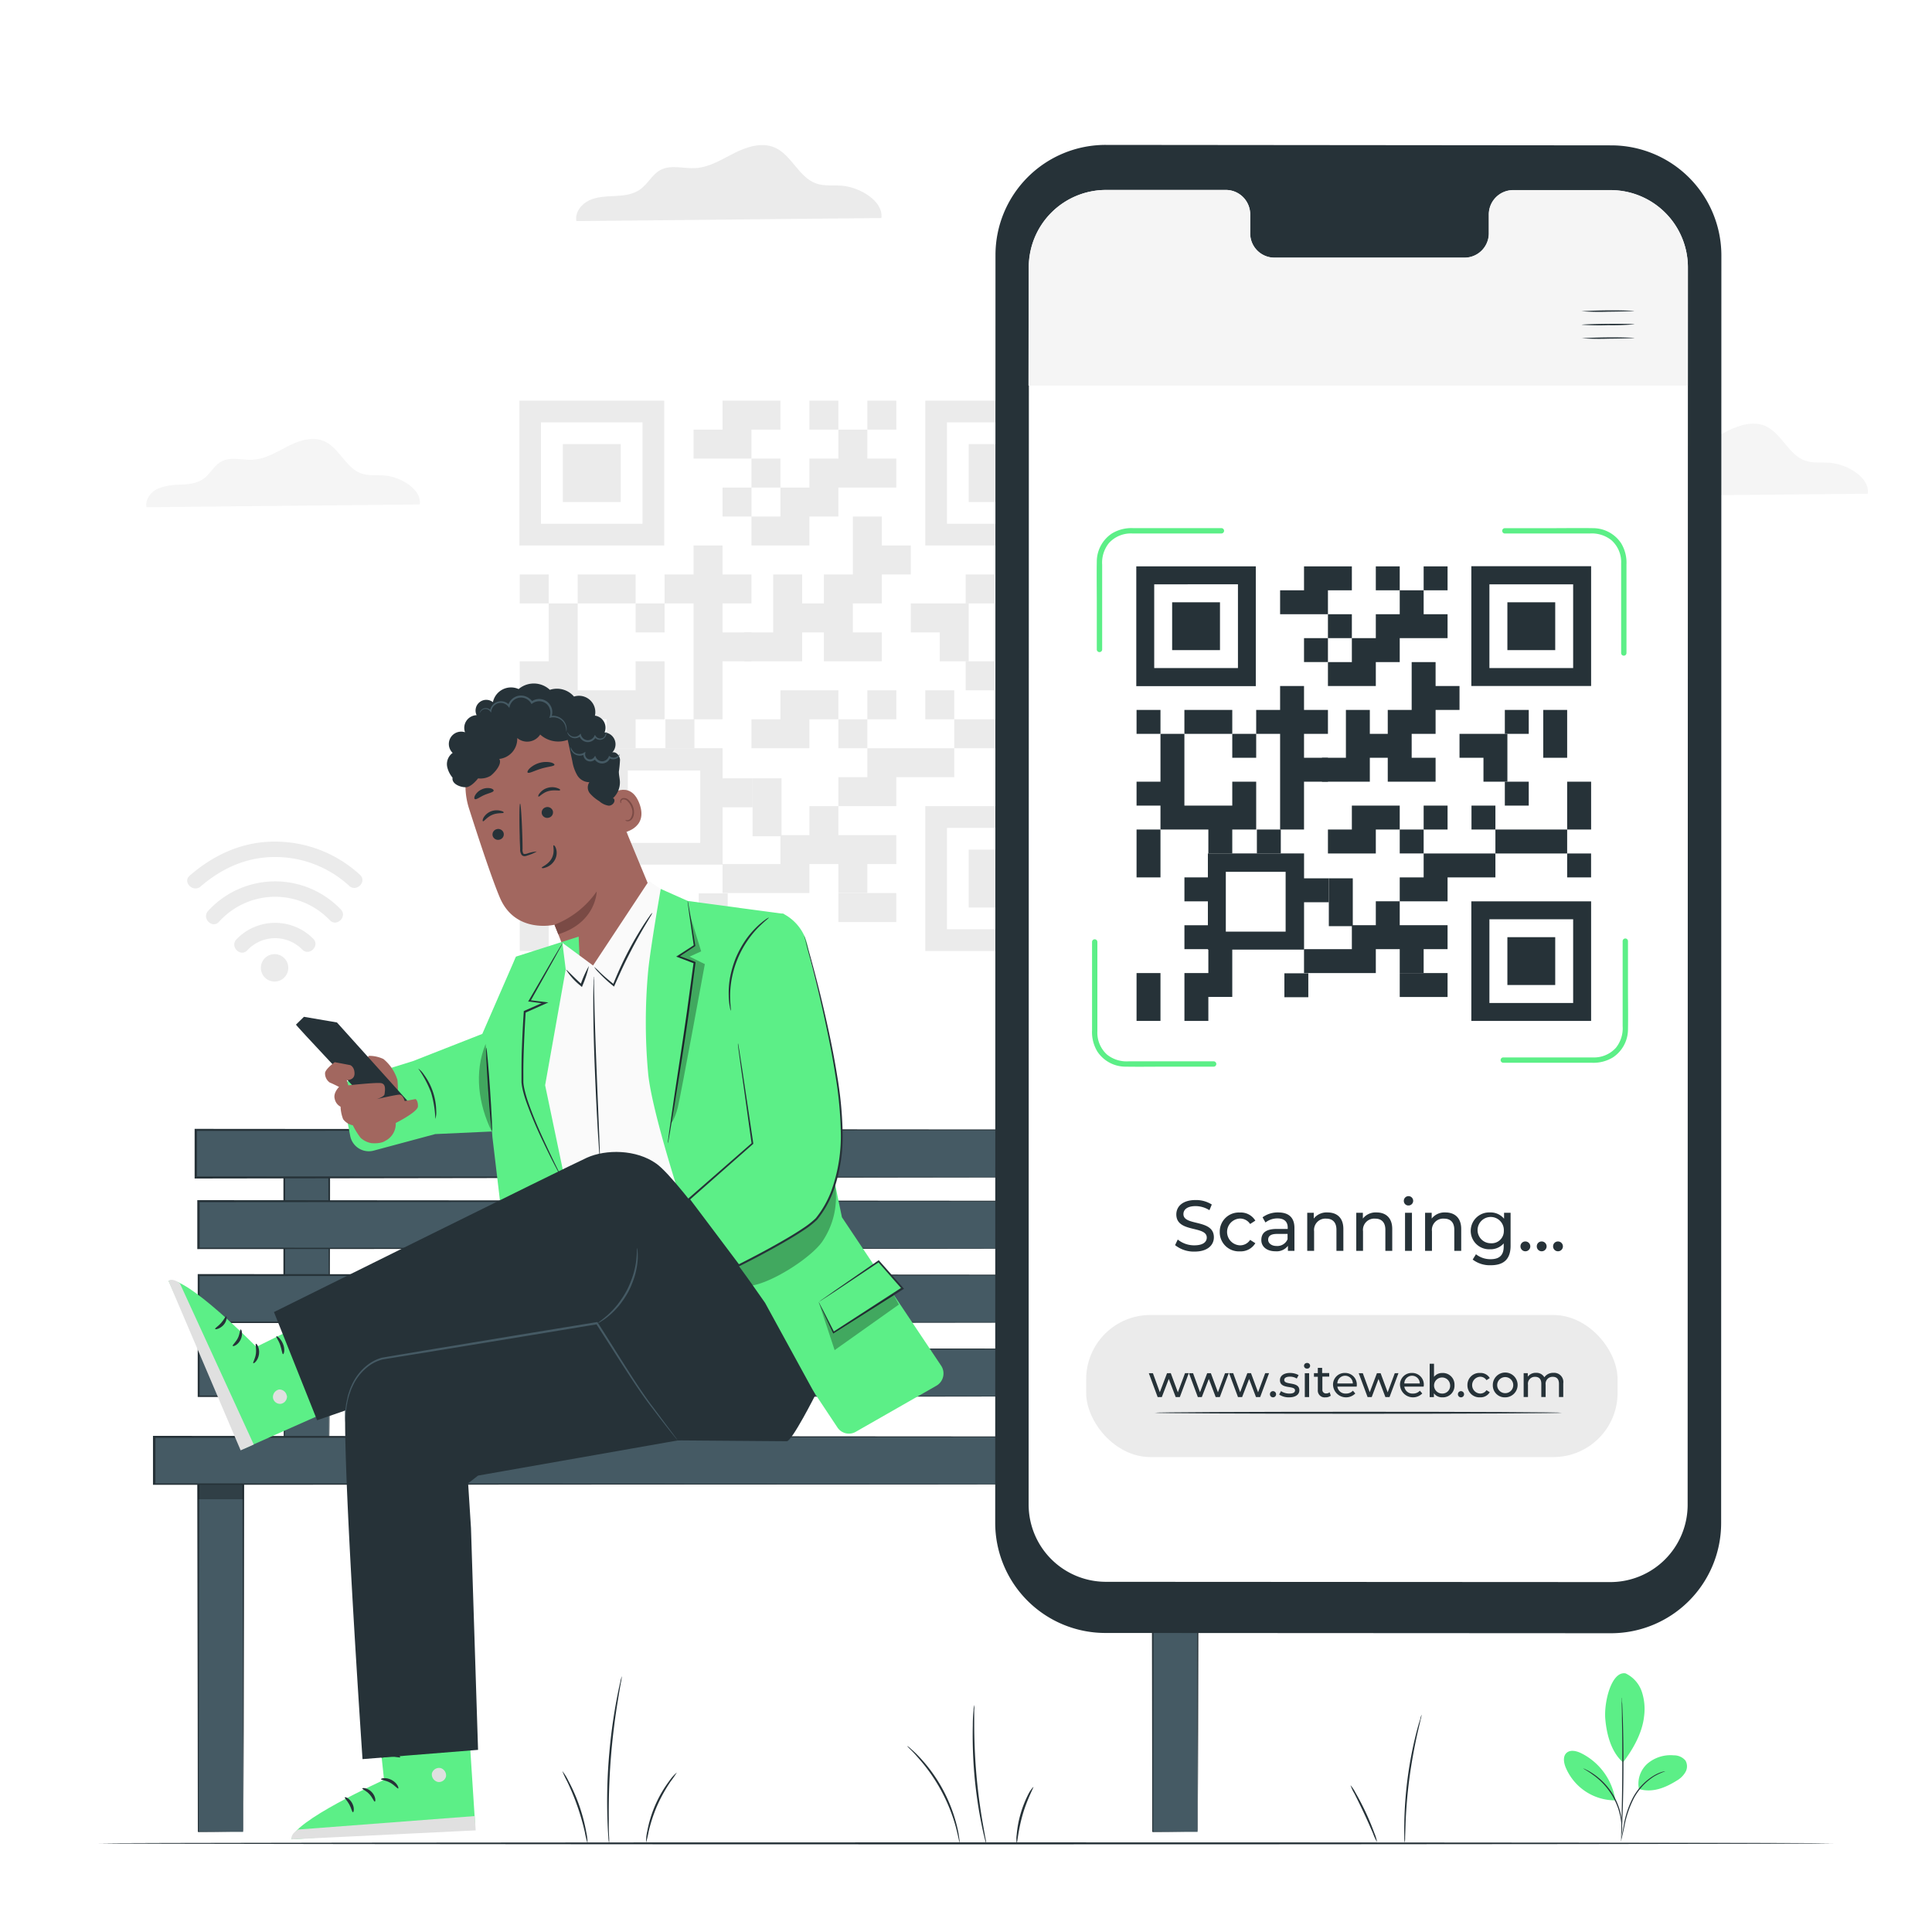 <svg class="animated" id="freepik_stories-qr-code" xmlns="http://www.w3.org/2000/svg" viewBox="0 0 500 500" version="1.1" xmlns:xlink="http://www.w3.org/1999/xlink" xmlns:svgjs="http://svgjs.com/svgjs"><style>svg#freepik_stories-qr-code:not(.animated) .animable {opacity: 0;}svg#freepik_stories-qr-code.animated #freepik--background-complete--inject-30 {animation: 1s 1 forwards cubic-bezier(.36,-0.01,.5,1.38) slideUp,1.5s Infinite  linear floating;animation-delay: 0s,1s;}svg#freepik_stories-qr-code.animated #freepik--Plants--inject-30 {animation: 1s 1 forwards cubic-bezier(.36,-0.01,.5,1.38) slideUp;animation-delay: 0s;}svg#freepik_stories-qr-code.animated #freepik--Device--inject-30 {animation: 1s 1 forwards cubic-bezier(.36,-0.01,.5,1.38) slideUp;animation-delay: 0s;}svg#freepik_stories-qr-code.animated #freepik--qr-code--inject-30 {animation: 1.5s Infinite  linear floating;animation-delay: 0s;}            @keyframes slideUp {                0% {                    opacity: 0;                    transform: translateY(30px);                }                100% {                    opacity: 1;                    transform: inherit;                }            }                    @keyframes floating {                0% {                    opacity: 1;                    transform: translateY(0px);                }                50% {                    transform: translateY(-10px);                }                100% {                    opacity: 1;                    transform: translateY(0px);                }            }        </style><g id="freepik--background-complete--inject-30" class="animable" style="transform-origin: 260.633px 146.169px;"><polygon points="134.51 193.64 134.51 201.14 142.01 201.14 142.01 193.64 142.01 186.15 134.51 186.15 134.51 193.64" style="fill: rgb(235, 235, 235); transform-origin: 138.26px 193.645px;" id="elwnc0ra7u35c" class="animable"></polygon><rect x="134.51" y="148.67" width="7.5" height="7.5" style="fill: rgb(235, 235, 235); transform-origin: 138.26px 152.42px;" id="el96eekfomjjj" class="animable"></rect><rect x="180.83" y="231.2" width="7.5" height="7.5" style="fill: rgb(235, 235, 235); transform-origin: 184.58px 234.95px;" id="elt95uqdc00ld" class="animable"></rect><polygon points="142.01 163.66 142.01 171.15 134.51 171.15 134.51 178.65 142.01 178.65 142.01 186.15 149.51 186.15 157 186.15 157 193.64 164.5 193.64 164.5 186.15 171.99 186.15 171.99 178.65 171.99 171.15 164.5 171.15 164.5 178.65 157 178.65 149.51 178.65 149.51 171.15 149.51 163.66 149.51 156.16 142.01 156.16 142.01 163.66" style="fill: rgb(235, 235, 235); transform-origin: 153.25px 174.9px;" id="elunz4u4aqrpr" class="animable"></polygon><polygon points="157 148.67 149.51 148.67 149.51 156.16 157 156.16 164.5 156.16 164.5 148.67 157 148.67" style="fill: rgb(235, 235, 235); transform-origin: 157.005px 152.415px;" id="elfqx92i5rifi" class="animable"></polygon><polygon points="190.73 208.93 194.76 208.93 194.76 201.43 190.73 201.43 186.71 201.43 186.71 208.93 190.73 208.93" style="fill: rgb(235, 235, 235); transform-origin: 190.735px 205.18px;" id="elz41w5syc9ke" class="animable"></polygon><rect x="164.5" y="156.16" width="7.5" height="7.5" style="fill: rgb(235, 235, 235); transform-origin: 168.25px 159.91px;" id="el0988t462q0nc" class="animable"></rect><rect x="216.97" y="186.15" width="7.5" height="7.5" style="fill: rgb(235, 235, 235); transform-origin: 220.72px 189.9px;" id="el28j5wr3ij52" class="animable"></rect><rect x="224.47" y="103.69" width="7.5" height="7.5" style="fill: rgb(235, 235, 235); transform-origin: 228.22px 107.44px;" id="el6pufqlp1ftj" class="animable"></rect><polygon points="186.99 163.66 186.99 156.16 194.48 156.16 194.48 148.67 186.99 148.67 186.99 141.17 179.49 141.17 179.49 148.67 171.99 148.67 171.99 156.16 179.49 156.16 179.49 163.66 179.49 171.15 179.49 178.65 179.49 186.15 186.99 186.15 186.99 178.65 186.99 171.15 194.48 171.15 194.48 163.66 186.99 163.66" style="fill: rgb(235, 235, 235); transform-origin: 183.235px 163.66px;" id="elugujhl6efb" class="animable"></polygon><polygon points="224.47 238.62 231.96 238.62 231.96 231.12 224.47 231.12 216.97 231.12 216.97 238.62 224.47 238.62" style="fill: rgb(235, 235, 235); transform-origin: 224.465px 234.87px;" id="elb4gd3lh1069" class="animable"></polygon><rect x="209.47" y="103.69" width="7.5" height="7.5" style="fill: rgb(235, 235, 235); transform-origin: 213.22px 107.44px;" id="elkqx5zz6ezre" class="animable"></rect><polygon points="215.1 163.66 215.1 156.16 207.6 156.16 207.6 148.67 200.1 148.67 200.1 156.16 200.1 163.66 192.61 163.66 192.61 171.15 200.1 171.15 207.6 171.15 207.6 163.66 215.1 163.66" style="fill: rgb(235, 235, 235); transform-origin: 203.855px 159.91px;" id="el8pxe1xojn2p" class="animable"></polygon><rect x="249.91" y="148.67" width="7.5" height="7.5" style="fill: rgb(235, 235, 235); transform-origin: 253.66px 152.42px;" id="elaxpvoo6crvw" class="animable"></rect><rect x="172.21" y="186.15" width="7.5" height="7.5" style="fill: rgb(235, 235, 235); transform-origin: 175.96px 189.9px;" id="elpnv8sqqsoag" class="animable"></rect><polygon points="209.47 141.17 209.47 133.67 216.97 133.67 216.97 126.18 224.47 126.18 231.96 126.18 231.96 118.68 224.47 118.68 224.47 111.19 216.97 111.19 216.97 118.68 209.47 118.68 209.47 126.18 201.98 126.18 201.98 133.67 194.48 133.67 194.48 141.17 201.98 141.17 209.47 141.17" style="fill: rgb(235, 235, 235); transform-origin: 213.22px 126.18px;" id="ely994hke21os" class="animable"></polygon><polygon points="209.47 193.64 209.47 186.15 216.97 186.15 216.97 178.65 209.47 178.65 201.98 178.65 201.98 186.15 194.48 186.15 194.48 193.64 201.98 193.64 209.47 193.64" style="fill: rgb(235, 235, 235); transform-origin: 205.725px 186.145px;" id="el1qvikbatatkj" class="animable"></polygon><polygon points="231.96 223.62 231.96 216.13 224.47 216.13 216.97 216.13 216.97 208.63 209.47 208.63 209.47 216.13 201.98 216.13 201.98 223.62 194.48 223.62 186.99 223.62 186.99 231.12 194.48 231.12 201.98 231.12 209.47 231.12 209.47 223.62 216.97 223.62 216.97 231.12 224.47 231.12 224.47 223.62 231.96 223.62" style="fill: rgb(235, 235, 235); transform-origin: 209.475px 219.875px;" id="eltu5srkrwoan" class="animable"></polygon><polygon points="201.98 111.19 201.98 103.69 194.48 103.69 186.99 103.69 186.99 111.19 179.49 111.19 179.49 118.68 186.99 118.68 194.48 118.68 194.48 111.19 201.98 111.19" style="fill: rgb(235, 235, 235); transform-origin: 190.735px 111.185px;" id="eliqzq4m7c0li" class="animable"></polygon><rect x="194.48" y="118.68" width="7.5" height="7.5" style="fill: rgb(235, 235, 235); transform-origin: 198.23px 122.43px;" id="eltwpbjvy0al" class="animable"></rect><polygon points="220.72 148.67 213.22 148.67 213.22 156.16 213.22 163.66 213.22 171.15 220.72 171.15 228.22 171.15 228.22 163.66 220.72 163.66 220.72 156.16 228.22 156.16 228.22 148.67 235.71 148.67 235.71 141.17 228.22 141.17 228.22 133.67 220.72 133.67 220.72 141.17 220.72 148.67" style="fill: rgb(235, 235, 235); transform-origin: 224.465px 152.41px;" id="ela2v7twjyst" class="animable"></polygon><rect x="186.99" y="126.18" width="7.5" height="7.5" style="fill: rgb(235, 235, 235); transform-origin: 190.74px 129.93px;" id="elue1qnrmipqc" class="animable"></rect><polygon points="216.97 201.14 216.97 208.63 224.47 208.63 231.96 208.63 231.96 201.14 239.46 201.14 246.96 201.14 246.96 193.64 239.46 193.64 231.96 193.64 224.47 193.64 224.47 201.14 216.97 201.14" style="fill: rgb(235, 235, 235); transform-origin: 231.965px 201.135px;" id="elv5k92krtvpp" class="animable"></polygon><rect x="249.91" y="171.15" width="7.5" height="7.5" style="fill: rgb(235, 235, 235); transform-origin: 253.66px 174.9px;" id="el6ejif5r5poi" class="animable"></rect><rect x="224.47" y="178.65" width="7.5" height="7.5" style="fill: rgb(235, 235, 235); transform-origin: 228.22px 182.4px;" id="elqtu1ul53hyh" class="animable"></rect><polygon points="250.7 156.16 243.21 156.16 235.71 156.16 235.71 163.66 243.21 163.66 243.21 171.15 250.7 171.15 250.7 163.66 250.7 156.16" style="fill: rgb(235, 235, 235); transform-origin: 243.205px 163.655px;" id="elvnu9fd2k7ti" class="animable"></polygon><rect x="239.46" y="178.65" width="7.5" height="7.5" style="fill: rgb(235, 235, 235); transform-origin: 243.21px 182.4px;" id="el6jreph7ne7c" class="animable"></rect><path d="M164.5,223.77H187V193.63H156.86v7.51h-7.35v7.49h7.35v7.5h-7.35v7.5h7.35v.14H157v7.35h-7.49v15H157v-7.5h7.5V223.77Zm16.72-24.36v18.74H162.48V199.41Z" style="fill: rgb(235, 235, 235); transform-origin: 168.255px 219.875px;" id="elsyadjl6gy2t" class="animable"></path><polygon points="261.95 193.64 269.44 193.64 269.44 186.15 261.95 186.15 254.45 186.15 246.96 186.15 246.96 193.64 254.45 193.64 261.95 193.64" style="fill: rgb(235, 235, 235); transform-origin: 258.2px 189.895px;" id="elt387ljxynr" class="animable"></polygon><polygon points="261.95 163.66 269.44 163.66 269.44 156.16 269.44 148.67 261.95 148.67 261.95 156.16 261.95 163.66" style="fill: rgb(235, 235, 235); transform-origin: 265.695px 156.165px;" id="elvvmypllwm7c" class="animable"></polygon><polygon points="202.26 201.43 194.76 201.43 194.76 208.93 194.76 216.42 202.26 216.42 202.26 208.93 202.26 201.43" style="fill: rgb(235, 235, 235); transform-origin: 198.51px 208.925px;" id="ellzwp3blb9v8" class="animable"></polygon><rect x="269.44" y="193.64" width="7.5" height="7.5" style="fill: rgb(235, 235, 235); transform-origin: 273.19px 197.39px;" id="ell1gszsxvr6m" class="animable"></rect><polygon points="276.94 178.65 276.94 171.15 269.44 171.15 269.44 178.65 269.44 186.15 276.94 186.15 276.94 178.65" style="fill: rgb(235, 235, 235); transform-origin: 273.19px 178.65px;" id="el2n1ncopc1s3" class="animable"></polygon><polygon points="142.01 231.12 134.51 231.12 134.51 238.62 134.51 246.12 142.01 246.12 142.01 238.62 142.01 231.12" style="fill: rgb(235, 235, 235); transform-origin: 138.26px 238.62px;" id="elrjcyr3nw7ls" class="animable"></polygon><path d="M276.94,141.17V103.69H239.46v37.48Zm-31.86-5.62V109.31h26.24v26.24Z" style="fill: rgb(235, 235, 235); transform-origin: 258.2px 122.43px;" id="el7nc3g3nr9h9" class="animable"></path><rect x="250.7" y="114.93" width="14.99" height="14.99" style="fill: rgb(235, 235, 235); transform-origin: 258.195px 122.425px;" id="elf85ldhg16vv" class="animable"></rect><path d="M276.94,208.63H239.46v37.49h37.48Zm-31.86,31.86V214.26h26.24v26.23Z" style="fill: rgb(235, 235, 235); transform-origin: 258.2px 227.375px;" id="elipil2lkm4q" class="animable"></path><rect x="250.7" y="219.88" width="14.99" height="14.99" style="fill: rgb(235, 235, 235); transform-origin: 258.195px 227.375px;" id="el23x75pl7gk" class="animable"></rect><path d="M134.42,103.69v37.48H171.9V103.69Zm31.86,5.62v26.24H140V109.31Z" style="fill: rgb(235, 235, 235); transform-origin: 153.16px 122.43px;" id="el3aab0w5igrs" class="animable"></path><rect x="145.66" y="114.93" width="14.99" height="14.99" style="fill: rgb(235, 235, 235); transform-origin: 153.155px 122.425px;" id="el83daxf1v6fa" class="animable"></rect><g id="elj88m71xhyg8"><circle cx="71.06" cy="250.48" r="3.55" style="fill: rgb(235, 235, 235); transform-origin: 71.06px 250.48px; transform: rotate(-75.73deg);" class="animable" id="elu0obmtttamo"></circle></g><path d="M64,245.94a9.84,9.84,0,0,1,14.23-.19c1.81,1.83,4.64-1,2.83-2.81a13.87,13.87,0,0,0-19.87.16c-1.77,1.86,1,4.7,2.81,2.84Z" style="fill: rgb(235, 235, 235); transform-origin: 71.132px 242.687px;" id="elcg7djb6mriv" class="animable"></path><path d="M51.92,229.42c5.39-4.66,11.83-7.6,19-7.62a28.22,28.22,0,0,1,19.43,7.44c1.87,1.76,4.71-1.05,2.84-2.81A32.42,32.42,0,0,0,71,217.81c-8.3,0-15.68,3.41-21.88,8.78-2,1.68.87,4.5,2.81,2.83Z" style="fill: rgb(235, 235, 235); transform-origin: 71.122px 223.87px;" id="el2z1wmwnmv26" class="animable"></path><path d="M56.67,238.57a19.53,19.53,0,0,1,28.69-.41c1.8,1.85,4.63-1,2.84-2.8a23.51,23.51,0,0,0-34.34.38c-1.74,1.88,1.06,4.72,2.81,2.83Z" style="fill: rgb(235, 235, 235); transform-origin: 71.041px 233.645px;" id="elybl218whyy" class="animable"></path><path d="M228.1,56.43c.6-4.38-5.59-8-10.24-8.37-2.22-.18-4.52.16-6.62-.57-4.56-1.59-6.38-7.47-10.82-9.34-3.32-1.4-7.15-.16-10.37,1.46s-6.4,3.66-10,3.89c-3.13.2-6.53-1-9.27.57-2,1.14-3.11,3.49-5,4.88s-4.24,1.65-6.52,1.77-4.65.15-6.72,1.1-3.8,3.15-3.37,5.39Z" style="fill: rgb(235, 235, 235); transform-origin: 188.622px 47.376px;" id="ellythuzj38k8" class="animable"></path><path d="M108.64,130.55c.54-3.93-5-7.17-9.18-7.5-2-.16-4,.14-5.94-.52-4.08-1.42-5.71-6.69-9.69-8.37-3-1.26-6.41-.14-9.29,1.31s-5.74,3.28-9,3.49c-2.81.18-5.85-.86-8.31.51-1.83,1-2.78,3.13-4.47,4.37s-3.8,1.47-5.85,1.59a16.56,16.56,0,0,0-6,1c-1.86.85-3.4,2.83-3,4.84Z" style="fill: rgb(245, 245, 245); transform-origin: 73.261px 122.442px;" id="elkyf9ylsofca" class="animable"></path><path d="M483.38,127.77c.58-4.21-5.36-7.68-9.83-8-2.13-.17-4.34.16-6.36-.55-4.37-1.52-6.12-7.17-10.38-9-3.19-1.34-6.86-.15-9.95,1.41s-6.15,3.51-9.6,3.74c-3,.19-6.27-.93-8.9.54-2,1.09-3,3.35-4.79,4.68s-4.07,1.58-6.26,1.7-4.46.14-6.45,1.06-3.65,3-3.23,5.17Z" style="fill: rgb(245, 245, 245); transform-origin: 445.492px 119.079px;" id="el9al7jc60d2" class="animable"></path></g><g id="freepik--Floor--inject-30" class="animable" style="transform-origin: 250px 477.06px;"><path d="M474.46,477.06c0,.14-100.5.26-224.45.26s-224.47-.12-224.47-.26S126,476.8,250,476.8,474.46,476.91,474.46,477.06Z" style="fill: rgb(38, 50, 56); transform-origin: 250px 477.06px;" id="el5ogb1ycgnoi" class="animable"></path></g><g id="freepik--Plants--inject-30" class="animable" style="transform-origin: 291.056px 455.052px;"><path d="M420.7,433.07a8.14,8.14,0,0,1,4.21,4.77,14.3,14.3,0,0,1,.56,6.47c-.47,4.2-2.86,8.44-5.43,11.79-3.53-3.08-4.35-8.47-4.59-11.22-.38-4.36,1.58-12.46,5.25-11.81" style="fill: #5CEF87; transform-origin: 420.509px 444.567px;" id="ela27rp3e4a1m" class="animable"></path><path d="M424.15,463a7,7,0,0,1,2.24-6.6,9.23,9.23,0,0,1,6.8-2.12,3.86,3.86,0,0,1,3,1.34,3,3,0,0,1,0,3,6,6,0,0,1-2.23,2.19c-3.06,1.92-6.38,3.22-9.84,2.18" style="fill: #5CEF87; transform-origin: 430.305px 458.799px;" id="elckal69do73j" class="animable"></path><path d="M419.62,475.9a5.86,5.86,0,0,1,.12-.86c.12-.61.26-1.39.43-2.33a24.2,24.2,0,0,1,2.41-7.45,14.92,14.92,0,0,1,5.34-5.68,10.15,10.15,0,0,1,2.18-1,5.25,5.25,0,0,1,.63-.16.61.61,0,0,1,.22,0,16,16,0,0,0-2.92,1.34,15.3,15.3,0,0,0-5.19,5.64,26.49,26.49,0,0,0-2.46,7.34c-.21,1-.38,1.77-.52,2.31A4,4,0,0,1,419.62,475.9Z" style="fill: rgb(38, 50, 56); transform-origin: 425.285px 467.155px;" id="el1s6gfdn0i4t" class="animable"></path><path d="M419.75,439.37a1.42,1.42,0,0,1,0,.38c0,.28,0,.63.07,1.08.05.94.1,2.3.16,4,.11,3.36.19,8,.17,13.15s-.15,9.79-.29,13.15c-.06,1.68-.13,3-.19,4,0,.44,0,.8-.07,1.08a1.65,1.65,0,0,1-.05.38,1.59,1.59,0,0,1,0-.38c0-.28,0-.64,0-1.09,0-1,.06-2.33.1-4,.08-3.36.17-8,.19-13.14s0-9.78-.08-13.14c0-1.66-.05-3-.06-4,0-.44,0-.8,0-1.08A1.59,1.59,0,0,1,419.75,439.37Z" style="fill: rgb(38, 50, 56); transform-origin: 419.846px 457.98px;" id="elyd0darwey8m" class="animable"></path><path d="M418,465.59a16.26,16.26,0,0,0-8.87-11.9c-1.18-.56-2.72-.93-3.7-.05s-.75,2.45-.27,3.68A13.87,13.87,0,0,0,418,465.93" style="fill: #5CEF87; transform-origin: 411.374px 459.522px;" id="el0pa3y7zkqz9" class="animable"></path><path d="M409.74,457.67a4,4,0,0,1,.75.33,7.27,7.27,0,0,1,.85.45,12.25,12.25,0,0,1,1.08.68,12.84,12.84,0,0,1,1.23.93,15.58,15.58,0,0,1,1.32,1.19,17.72,17.72,0,0,1,2.49,3.21,17.4,17.4,0,0,1,1.65,3.72,18.49,18.49,0,0,1,.63,3.26c.06.47,0,.9.06,1.27a9.14,9.14,0,0,1,0,1,4.38,4.38,0,0,1-.09.81c-.07,0,.05-1.16-.16-3-.06-.46-.12-1-.24-1.51s-.27-1.1-.44-1.69a17.83,17.83,0,0,0-1.64-3.64,18.49,18.49,0,0,0-2.43-3.17,17.44,17.44,0,0,0-1.28-1.2,13.23,13.23,0,0,0-1.2-.94C410.78,458.22,409.71,457.73,409.74,457.67Z" style="fill: rgb(38, 50, 56); transform-origin: 414.777px 466.095px;" id="elfztq01ypqhm" class="animable"></path><path d="M152.06,477.07a21.47,21.47,0,0,1-.69-2.85A62.27,62.27,0,0,0,146.76,461a25.33,25.33,0,0,1-1.24-2.66,12.53,12.53,0,0,1,1.56,2.49,45.35,45.35,0,0,1,4.65,13.36A13.54,13.54,0,0,1,152.06,477.07Z" style="fill: rgb(38, 50, 56); transform-origin: 148.79px 467.705px;" id="elpt20kvakyif" class="animable"></path><path d="M160.93,433.79a12.3,12.3,0,0,1-.25,1.7c-.2,1.08-.47,2.65-.78,4.59-.64,3.89-1.38,9.27-1.84,15.25s-.54,11.43-.51,15.36c0,2,0,3.56.08,4.66a11.28,11.28,0,0,1,0,1.71,10.35,10.35,0,0,1-.19-1.7c-.09-1.1-.18-2.69-.24-4.66a141.89,141.89,0,0,1,.35-15.41,144.19,144.19,0,0,1,2-15.27c.37-1.94.69-3.5.95-4.57A11.31,11.31,0,0,1,160.93,433.79Z" style="fill: rgb(38, 50, 56); transform-origin: 159.029px 455.425px;" id="elht1fkj3b6fj" class="animable"></path><path d="M175.17,458.7a28.68,28.68,0,0,1-1.67,2.43,40.42,40.42,0,0,0-3.42,6.17,38.85,38.85,0,0,0-2.21,6.7,28.27,28.27,0,0,1-.67,2.87,12.2,12.2,0,0,1,.31-2.95,31.3,31.3,0,0,1,5.69-13A11.46,11.46,0,0,1,175.17,458.7Z" style="fill: rgb(38, 50, 56); transform-origin: 171.184px 467.785px;" id="elrdpb1elokm" class="animable"></path><path d="M349.51,462a10.38,10.38,0,0,1,1.32,2c.74,1.27,1.7,3.07,2.65,5.1s1.71,3.94,2.21,5.32a9.59,9.59,0,0,1,.68,2.29,12.22,12.22,0,0,1-1-2.15c-.58-1.35-1.39-3.21-2.34-5.24s-1.85-3.84-2.51-5.15A11,11,0,0,1,349.51,462Z" style="fill: rgb(38, 50, 56); transform-origin: 352.94px 469.355px;" id="el8e7vgu3i8io" class="animable"></path><path d="M367.91,443.74a6.82,6.82,0,0,1-.26,1.3c-.21.93-.48,2.1-.81,3.5-.66,3-1.47,7.06-2.08,11.64s-.89,8.77-1,11.79c-.05,1.44-.09,2.64-.12,3.59a6.08,6.08,0,0,1-.1,1.32,7.44,7.44,0,0,1-.11-1.32c0-.85-.05-2.08,0-3.6a102.48,102.48,0,0,1,.87-11.84,101.32,101.32,0,0,1,2.24-11.67c.38-1.47.72-2.65,1-3.46A5.7,5.7,0,0,1,367.91,443.74Z" style="fill: rgb(38, 50, 56); transform-origin: 365.659px 460.31px;" id="eljy91s2k9nf" class="animable"></path><path d="M234.8,451.88a4.21,4.21,0,0,1,.91.7,28.72,28.72,0,0,1,2.25,2.16,39.87,39.87,0,0,1,9.71,17.92,25.77,25.77,0,0,1,.58,3.07,5.08,5.08,0,0,1,.1,1.14c-.09,0-.34-1.6-1-4.11A44.72,44.72,0,0,0,237.69,455C236,453,234.74,452,234.8,451.88Z" style="fill: rgb(38, 50, 56); transform-origin: 241.575px 464.375px;" id="elofec9hahsk" class="animable"></path><path d="M252.13,441.24a7.91,7.91,0,0,1,0,1.42c0,1,0,2.31,0,3.86,0,3.26.13,7.76.56,12.72s1.09,9.41,1.65,12.62c.27,1.53.5,2.81.68,3.8a7.16,7.16,0,0,1,.2,1.41,9.13,9.13,0,0,1-.4-1.37c-.23-.88-.52-2.17-.84-3.77a116.18,116.18,0,0,1-2.22-25.41c0-1.64.1-3,.18-3.87A7.12,7.12,0,0,1,252.13,441.24Z" style="fill: rgb(38, 50, 56); transform-origin: 253.475px 459.155px;" id="el4q8tuqlm866" class="animable"></path><path d="M267.43,462.44c.15.08-1.57,3.08-2.75,7.14s-1.4,7.5-1.56,7.49a7.67,7.67,0,0,1,0-2.27,28,28,0,0,1,1-5.37,28.77,28.77,0,0,1,2-5.07A8.43,8.43,0,0,1,267.43,462.44Z" style="fill: rgb(38, 50, 56); transform-origin: 265.237px 469.755px;" id="eldyha2qtul7r" class="animable"></path></g><g id="freepik--Character--inject-30" class="animable" style="transform-origin: 179.65px 326.455px;"><rect x="51.31" y="381.92" width="11.61" height="92.17" style="fill: rgb(69, 90, 100); transform-origin: 57.115px 428.005px;" id="ell0rhy9c7a5" class="animable"></rect><path d="M62.93,474.08s0-.16,0-.48l0-1.38c0-1.23,0-3,0-5.3,0-4.61,0-11.27-.08-19.54,0-16.55-.07-39.55-.11-65.46l.26.26H51.31l.26-.26c-.06,40.37-.11,75.33-.14,92.16l-.12-.11,8.61.06,2.24,0,.77,0s-.24,0-.73,0l-2.21,0-8.68.06H51.2v-.12c0-16.83-.08-51.79-.15-92.16l.26-.26H63.19v.26c0,26-.09,49.05-.11,65.65,0,8.24-.06,14.88-.08,19.48,0,2.26,0,4,0,5.24v1.35C62.94,473.94,62.93,474.08,62.93,474.08Z" style="fill: rgb(38, 50, 56); transform-origin: 57.12px 427.82px;" id="el9ktad2dbqn" class="animable"></path><g id="elq4tei0ft2tc"><g style="opacity: 0.3; transform-origin: 57.115px 386.08px;" class="animable" id="eliontl5m7m7d"><rect x="51.31" y="384.16" width="11.61" height="3.84" id="eluxx0gxt0rj" class="animable" style="transform-origin: 57.115px 386.08px;"></rect></g></g><rect x="298.32" y="381.92" width="11.61" height="92.17" style="fill: rgb(69, 90, 100); transform-origin: 304.125px 428.005px;" id="elxaiketqdu9" class="animable"></rect><path d="M309.93,474.08s0-.16,0-.48v-1.38c0-1.23,0-3,0-5.3,0-4.61,0-11.27-.08-19.54,0-16.55-.06-39.55-.11-65.46l.26.26H298.32l.26-.26c-.07,40.37-.12,75.33-.15,92.16l-.11-.11,8.61.06,2.23,0,.77,0s-.24,0-.73,0l-2.2,0-8.68.06h-.12v-.12c0-16.83-.08-51.79-.14-92.16l.26-.26h11.87v.26c0,26-.08,49.05-.11,65.65,0,8.24-.06,14.88-.08,19.48,0,2.26,0,4,0,5.24l0,1.35C309.94,473.94,309.93,474.08,309.93,474.08Z" style="fill: rgb(38, 50, 56); transform-origin: 304.125px 427.82px;" id="elrqrmivd2jge" class="animable"></path><rect x="280.12" y="301.18" width="11.61" height="76.83" style="fill: rgb(69, 90, 100); transform-origin: 285.925px 339.595px;" id="elr6749rhcysr" class="animable"></rect><path d="M291.74,378a1.93,1.93,0,0,1,0-.41l0-1.15c0-1,0-2.51,0-4.4,0-3.85-.05-9.38-.08-16.27,0-13.78-.07-32.94-.11-54.6l.26.26H280.13c.51-.52.14-.13.25-.24v12.19c0,4,0,7.89,0,11.69,0,7.6,0,14.78,0,21.39-.05,13.2-.08,24.11-.1,31.54l-.13-.13,8.59.07,2.25,0,.78,0-.74,0-2.21,0-8.67.07H280V378c0-7.43-.05-18.34-.09-31.54,0-6.61,0-13.79,0-21.39q0-5.7,0-11.69V301.2c.12-.12-.26.24.27-.28H292v.26c0,21.73-.08,41-.11,54.79,0,6.86-.06,12.37-.07,16.2,0,1.87,0,3.33,0,4.35,0,.47,0,.85,0,1.12S291.74,378,291.74,378Z" style="fill: rgb(38, 50, 56); transform-origin: 285.944px 339.465px;" id="el0kqe3u0em8mh" class="animable"></path><rect x="73.54" y="301.18" width="11.61" height="76.83" style="fill: rgb(69, 90, 100); transform-origin: 79.345px 339.595px;" id="el497u4tqans4" class="animable"></rect><path d="M85.16,378a3.44,3.44,0,0,1,0-.41c0-.28,0-.66,0-1.15,0-1,0-2.51,0-4.4,0-3.85,0-9.38-.08-16.27,0-13.78-.07-32.94-.11-54.6l.26.26H73.55c.51-.52.14-.13.25-.24v12.19q0,6,0,11.69c0,7.6,0,14.78,0,21.39,0,13.2-.08,24.11-.1,31.54l-.13-.13,8.59.07,2.25,0,.78,0-.74,0-2.21,0-8.67.07h-.12V378c0-7.43-.06-18.34-.1-31.54,0-6.61,0-13.79,0-21.39q0-5.7,0-11.69V301.2c.12-.12-.26.24.27-.28H85.42v.26c0,21.73-.09,41-.12,54.79,0,6.86,0,12.37-.07,16.2,0,1.87,0,3.33,0,4.35,0,.47,0,.85,0,1.12S85.16,378,85.16,378Z" style="fill: rgb(38, 50, 56); transform-origin: 79.374px 339.465px;" id="elxa17e4pevuk" class="animable"></path><rect x="50.63" y="292.41" width="263.51" height="12.3" style="fill: rgb(69, 90, 100); transform-origin: 182.385px 298.56px;" id="ells21yjtwyxb" class="animable"></rect><path d="M314.14,304.71s0-.25,0-.75,0-1.25,0-2.26c0-2,0-5.09,0-9.29l.07.08-263.5.18h0l.26-.26v12.3l-.26-.26,186.7.11,56.21.08,15.26,0,4,0,1.36,0-1.33,0-3.94,0-15.19,0-56.15.08L50.63,305h-.26V292.15h.27l263.5.19h.08v.07c0,4.22,0,7.3,0,9.33,0,1,0,1.75,0,2.25S314.14,304.71,314.14,304.71Z" style="fill: rgb(38, 50, 56); transform-origin: 182.305px 298.575px;" id="eltyx2evuk34g" class="animable"></path><rect x="51.31" y="310.86" width="263.51" height="12.3" style="fill: rgb(69, 90, 100); transform-origin: 183.065px 317.01px;" id="elznzldr89c7" class="animable"></rect><path d="M314.82,323.16s0-.25,0-.75,0-1.25,0-2.26c0-2,0-5.09,0-9.29l.07.07-263.49.19h0l.26-.26v12.3l-.26-.26L238,323l56.21.07,15.26,0,4,0,1.36,0-1.32,0h-3.94l-15.2,0-56.15.08-186.9.11h-.26V310.6h.28l263.49.19h.08v.07c0,4.22,0,7.3,0,9.33,0,1,0,1.74,0,2.24S314.82,323.16,314.82,323.16Z" style="fill: rgb(38, 50, 56); transform-origin: 182.985px 316.93px;" id="elp5j6ri0m31j" class="animable"></path><rect x="51.31" y="329.99" width="263.51" height="12.3" style="fill: rgb(69, 90, 100); transform-origin: 183.065px 336.14px;" id="eliuind6y4po" class="animable"></rect><path d="M314.82,342.29s0-.25,0-.75,0-1.25,0-2.26c0-2,0-5.09,0-9.29l.07.07-263.49.19h0l.26-.26v12.3l-.26-.26,186.71.11,56.21.08,15.26,0,4,0,1.36,0-1.32,0-3.94,0-15.2,0-56.15.08-186.9.11h-.26V329.73h.28l263.49.19h.08V330c0,4.22,0,7.3,0,9.33,0,1,0,1.74,0,2.25S314.82,342.29,314.82,342.29Z" style="fill: rgb(38, 50, 56); transform-origin: 183.095px 336.07px;" id="el08jvjj7jfx4s" class="animable"></path><rect x="51.31" y="349.12" width="263.51" height="12.3" style="fill: rgb(69, 90, 100); transform-origin: 183.065px 355.27px;" id="elvriil56nsum" class="animable"></rect><path d="M314.82,361.42s0-.25,0-.75,0-1.25,0-2.26c0-2,0-5.09,0-9.29l.07.08-263.49.18h0l.26-.26v12.3l-.26-.26,186.71.11,56.21.08,15.26,0,4,0,1.36,0-1.32,0-3.94,0-15.2,0-56.15.08-186.9.11h-.26V348.86h.28l263.49.19h.08v.07c0,4.22,0,7.3,0,9.33,0,1,0,1.75,0,2.25S314.82,361.42,314.82,361.42Z" style="fill: rgb(38, 50, 56); transform-origin: 183.095px 355.2px;" id="elp00ludqm6m" class="animable"></path><rect x="39.87" y="371.86" width="279.75" height="12.3" style="fill: rgb(69, 90, 100); transform-origin: 179.745px 378.01px;" id="elhlxvvv892yf" class="animable"></rect><path d="M319.62,384.16s0-.25,0-.75,0-1.25,0-2.26c0-2,0-5.09,0-9.29l.08.07-279.74.19h0l.26-.26v12.3l-.26-.26,198.18.1,59.69.08,16.21,0,4.22,0c.95,0,1.45,0,1.45,0l-1.42,0H314l-16.15,0-59.62.08-198.38.11h-.26V371.6h.27l279.74.19h.07v.07c0,4.22,0,7.3,0,9.33,0,1,0,1.74,0,2.24S319.62,384.16,319.62,384.16Z" style="fill: rgb(38, 50, 56); transform-origin: 179.65px 377.935px;" id="elwuligrj5uvi" class="animable"></path><g id="el6yf56cta1t4"><g style="opacity: 0.3; transform-origin: 304.125px 386.08px;" class="animable" id="elmvm1ac3pkf8"><rect x="298.32" y="384.16" width="11.61" height="3.84" id="el585h84fgk2p" class="animable" style="transform-origin: 304.125px 386.08px;"></rect></g></g><path d="M168.31,230.32l-2.51,16.19-6.46,14.74-9.57-6.11-3.41-8.6-2.85-7.22s-10.11,2.44-14.14-7c-1.94-4.56-5.18-14.28-8-23.12a19.14,19.14,0,0,1,11-23.54l.91-.38c10.13-3.49,18.75,3.16,21.95,13.37l13.14,31.69" style="fill: rgb(162, 103, 95); transform-origin: 144.417px 222.796px;" id="el4r4ule8sgot" class="animable"></path><path d="M143.5,239.32a23.85,23.85,0,0,0,10.93-8.62s-.11,8.05-9.94,11.09Z" style="fill: rgb(122, 74, 69); transform-origin: 148.965px 236.245px;" id="elf4n4ltvx1hc" class="animable"></path><path d="M127.54,216.43a1.46,1.46,0,0,0,1.87.83,1.4,1.4,0,0,0,.89-1.8,1.46,1.46,0,0,0-1.87-.83A1.4,1.4,0,0,0,127.54,216.43Z" style="fill: rgb(38, 50, 56); transform-origin: 128.92px 215.945px;" id="elsta64p7hx8e" class="animable"></path><path d="M125,212.54c.24.11,1-1.07,2.42-1.67s2.83-.31,2.91-.55-.26-.36-.86-.51A4.1,4.1,0,0,0,127,210a3.88,3.88,0,0,0-1.83,1.56C124.87,212.11,124.85,212.5,125,212.54Z" style="fill: rgb(38, 50, 56); transform-origin: 127.625px 211.125px;" id="elg2cwdar5gkk" class="animable"></path><path d="M140.27,210.75a1.46,1.46,0,0,0,1.87.83,1.4,1.4,0,0,0,.9-1.8,1.47,1.47,0,0,0-1.87-.83A1.4,1.4,0,0,0,140.27,210.75Z" style="fill: rgb(38, 50, 56); transform-origin: 141.655px 210.266px;" id="elxm7x2rk7ye" class="animable"></path><path d="M139.35,206.15c.23.13,1.07-1,2.58-1.41s2.85,0,3-.23-.21-.38-.8-.6a4.13,4.13,0,0,0-2.44,0,3.91,3.91,0,0,0-2,1.35C139.3,205.71,139.24,206.09,139.35,206.15Z" style="fill: rgb(38, 50, 56); transform-origin: 142.133px 204.943px;" id="elurvyoqsofb" class="animable"></path><path d="M138.93,220.36a10.09,10.09,0,0,0-2.54.55c-.39.11-.77.18-.94,0a2,2,0,0,1-.21-1.2q0-1.57-.06-3.3c-.14-4.67-.4-8.45-.58-8.44s-.24,3.8-.1,8.47c0,1.15.08,2.24.11,3.29a2.37,2.37,0,0,0,.41,1.54,1,1,0,0,0,.84.3,2.7,2.7,0,0,0,.67-.18A10.69,10.69,0,0,0,138.93,220.36Z" style="fill: rgb(38, 50, 56); transform-origin: 136.676px 214.774px;" id="elnn7zdmfo3t" class="animable"></path><path d="M136.55,199.93c.31.34,1.69-.45,3.49-1s3.38-.6,3.46-1c0-.21-.37-.49-1.08-.64a6.28,6.28,0,0,0-5.29,1.52C136.6,199.32,136.41,199.77,136.55,199.93Z" style="fill: rgb(38, 50, 56); transform-origin: 140.003px 198.604px;" id="elhg97r1mqpvn" class="animable"></path><path d="M122.88,206.8c.4.22,1.26-.53,2.46-1.05s2.33-.69,2.42-1.14c0-.21-.26-.47-.84-.6a3.6,3.6,0,0,0-2.23.28,3.67,3.67,0,0,0-1.7,1.48C122.7,206.28,122.7,206.68,122.88,206.8Z" style="fill: rgb(38, 50, 56); transform-origin: 125.258px 205.391px;" id="el94rl2zvkfgu" class="animable"></path><path d="M157.29,206c.14-.13,5.74-4.61,8.2,2s-4.65,7.7-4.73,7.51S157.29,206,157.29,206Z" style="fill: rgb(162, 103, 95); transform-origin: 161.649px 209.963px;" id="elq9f08wwy1i8" class="animable"></path><path d="M161.84,212.22s.14,0,.37.05a1.27,1.27,0,0,0,.86-.3,3,3,0,0,0,.36-3,4,4,0,0,0-.94-1.52,1.39,1.39,0,0,0-1.19-.56.62.62,0,0,0-.56.57c0,.22.07.33,0,.36s-.18-.06-.23-.35a.78.78,0,0,1,.11-.51.92.92,0,0,1,.57-.41,1.74,1.74,0,0,1,1.58.57,4.25,4.25,0,0,1,1.08,1.69c.46,1.34.24,2.84-.61,3.47a1.32,1.32,0,0,1-1.11.22C161.91,212.37,161.82,212.24,161.84,212.22Z" style="fill: rgb(122, 74, 69); transform-origin: 162.294px 209.534px;" id="el61d1ore6h8j" class="animable"></path><path d="M115.75,198.53a3.56,3.56,0,0,1,1.4-3.68,3.19,3.19,0,0,1,3.2-5.34,3.29,3.29,0,0,1,3-4.42,2.77,2.77,0,0,1,4.22-3.37,4.78,4.78,0,0,1,6.65-3.39,6.09,6.09,0,0,1,8.09.2,5.82,5.82,0,0,1,6.24,1.74,4.23,4.23,0,0,1,5.42,4.94,3.15,3.15,0,0,1,2.49,4.34,3.08,3.08,0,0,1,2,5.18c1-.28,1.91.83,2,1.87a29.55,29.55,0,0,1-.3,3.1c0,.86.23,1.7.27,2.56a5.56,5.56,0,0,1-1.8,4.32l.25.13c.51.76-.41,1.81-1.33,1.8a4.61,4.61,0,0,1-2.45-1.16,10.19,10.19,0,0,1-2.41-2,2.43,2.43,0,0,1-.16-2.92,3.66,3.66,0,0,1-3.16-1.83,10.57,10.57,0,0,1-1.25-3.6l-1.2-5.53a7,7,0,0,1-7.12-1.37,4,4,0,0,1-5.94.9,5.22,5.22,0,0,1-4.65,5.41c.81,1.24-1.09,3.48-2.27,4.38a5.14,5.14,0,0,1-3.21.65s-1.72,2.28-3.17,2.3-3.72-.88-3.44-2.49A6.53,6.53,0,0,1,115.75,198.53Z" style="fill: rgb(38, 50, 56); transform-origin: 138.061px 192.7px;" id="elnmq8dmaddn" class="animable"></path><path d="M156.8,189.39a2.61,2.61,0,0,1-.3,1.11,1.32,1.32,0,0,1-1,.62,1.39,1.39,0,0,1-1.3-.58l-.24-.36-.19.39a1.94,1.94,0,0,1-1.67,1,1.9,1.9,0,0,1-1.72-1.31l-.11-.4-.29.29a1.85,1.85,0,0,1-1.32.53,1.82,1.82,0,0,1-1.09-.37c-.54-.41-.66-.84-.72-.82s0,.5.53,1a2.08,2.08,0,0,0,1.26.56,2.26,2.26,0,0,0,1.68-.59l-.41-.11a2.3,2.3,0,0,0,4.31.37l-.43,0a1.82,1.82,0,0,0,1.77.72,1.68,1.68,0,0,0,1.19-.89C157.13,189.86,156.83,189.35,156.8,189.39Z" style="fill: rgb(69, 90, 100); transform-origin: 151.886px 190.722px;" id="elrg3g6g4jpn" class="animable"></path><path d="M160.34,195.21c-.05,0-.15.28-.58.56a1.69,1.69,0,0,1-1.92,0l-.22-.18-.1.27a1.9,1.9,0,0,1-1.46,1.15,1.84,1.84,0,0,1-1.84-1l-.2-.42-.26.38a1.2,1.2,0,0,1-.24.26,1.3,1.3,0,0,1-1.5.11,1.36,1.36,0,0,1-.58-1.28l.07-.5-.43.26a2.21,2.21,0,0,1-1.64.25,2.09,2.09,0,0,1-1.14-.69,5.12,5.12,0,0,1-.62-1.07,1.63,1.63,0,0,0,.4,1.25,2.33,2.33,0,0,0,1.25.89,2.57,2.57,0,0,0,2-.22L151,195a1.82,1.82,0,0,0,.77,1.77,1.79,1.79,0,0,0,2.11-.11,2.08,2.08,0,0,0,.35-.38l-.46,0a2.25,2.25,0,0,0,4.17-.21l-.32.09a1.77,1.77,0,0,0,1.36.31,1.87,1.87,0,0,0,1-.43C160.34,195.57,160.37,195.21,160.34,195.21Z" style="fill: rgb(69, 90, 100); transform-origin: 154.01px 195.448px;" id="ela9imrfz9qb5" class="animable"></path><path d="M124.15,184.55a2.53,2.53,0,0,1,.56-.72,1.47,1.47,0,0,1,2.14.28l.24.33.06-.41a2.57,2.57,0,0,1,1.54-1.95,2.48,2.48,0,0,1,2.82.75l.3.37.12-.46a3.14,3.14,0,0,1,1.8-2,3,3,0,0,1,2.84.34,3,3,0,0,1,.84.89l.15.24.23-.17a3,3,0,0,1,3.7.17,3.09,3.09,0,0,1,.79,3.23l-.14.37.38-.09a3.32,3.32,0,0,1,2.46.44,3.22,3.22,0,0,1,1.25,1.5,5,5,0,0,1,.31,1.71s.08-.15.1-.46a3.09,3.09,0,0,0-.18-1.34,3.36,3.36,0,0,0-1.29-1.69,3.65,3.65,0,0,0-2.74-.58l.25.29a3.4,3.4,0,0,0-5.2-4l.38.07a3.39,3.39,0,0,0-1-1,3.49,3.49,0,0,0-3.34-.39,3.61,3.61,0,0,0-2.07,2.36l.43-.09a2.86,2.86,0,0,0-5.07,1.47l.3-.08a1.79,1.79,0,0,0-1.44-.68,1.67,1.67,0,0,0-1.09.46,1.52,1.52,0,0,0-.4.61C124.14,184.46,124.14,184.55,124.15,184.55Z" style="fill: rgb(69, 90, 100); transform-origin: 135.398px 184.691px;" id="elzhhemkze9f" class="animable"></path><path d="M143.27,218.77c-.24.08.41,1.67-.48,3.35s-2.65,2.2-2.58,2.43.51.15,1.23-.12a4.26,4.26,0,0,0,2.18-1.94,3.71,3.71,0,0,0,.31-2.77C143.72,219,143.38,218.71,143.27,218.77Z" style="fill: rgb(38, 50, 56); transform-origin: 142.138px 221.724px;" id="elertvkb0b97e" class="animable"></path><path d="M133.53,247.57l-7.92,22.31,1.83,24.4,5,42.15s18.57-6.27,19.41-5.64-8.22-42.73-8.22-42.73l6.55-35.28-.42-10.39Z" style="fill: #5CEF87; transform-origin: 138.757px 289.41px;" id="el1u83isc50gij" class="animable"></path><path d="M133.53,247.57l-8.71,20-18,7.06L88,280.46,90.64,294a4.9,4.9,0,0,0,6.07,3.78l15.93-4.28,14.84-.68,7.72-17.94Z" style="fill: #5CEF87; transform-origin: 111.6px 272.758px;" id="elrke9qlv65cd" class="animable"></path><path d="M94.15,274.89l1.32-1.64a8.68,8.68,0,0,1,3.76.82,11.25,11.25,0,0,1,3.63,5.45,24.65,24.65,0,0,1,0,4.62l-9-9.25" style="fill: rgb(162, 103, 95); transform-origin: 98.414px 278.695px;" id="elcuzna38px2t" class="animable"></path><path d="M76.6,265.17c0,.27,17,18.28,17,18.28l3.2,3.16H107l-19.8-22-8.54-1.46Z" style="fill: rgb(38, 50, 56); transform-origin: 91.8px 274.88px;" id="el1taxrs7q7ab" class="animable"></path><path d="M145.55,305.18a3.57,3.57,0,0,1-.39-.63l-1-1.86c-.86-1.62-2.08-4-3.5-7a108,108,0,0,1-4.5-10.65,28.25,28.25,0,0,1-.93-3.23,13.74,13.74,0,0,1-.27-1.74c0-.58,0-1.17,0-1.76,0-2.37,0-4.82.12-7.33.12-3.18.28-6.25.47-9.17v-.15l.14-.06,5.27-2.32.06.46-4-.53-.34,0,.17-.29c2.6-4.46,4.76-8.19,6.31-10.86l1.79-3,.49-.78a1.06,1.06,0,0,1,.19-.26,1.23,1.23,0,0,1-.13.29l-.43.82-1.69,3.08-6.14,10.95-.17-.33,4,.5.85.1-.78.35-5.25,2.34.15-.22c-.18,2.92-.34,6-.46,9.16-.09,2.5-.15,4.94-.13,7.3,0,.59,0,1.17,0,1.75a11.67,11.67,0,0,0,.25,1.66,29.15,29.15,0,0,0,.89,3.18c1.41,4.09,3,7.66,4.39,10.65s2.53,5.37,3.34,7l.92,1.9A5.08,5.08,0,0,1,145.55,305.18Z" style="fill: rgb(38, 50, 56); transform-origin: 140.295px 274.6px;" id="elhcklsg22tyo" class="animable"></path><path d="M86.63,274.89s-2.58,1.86-2.51,2.92a2.88,2.88,0,0,0,1.25,2.37c.6.2,2.38,1.12,2.38,1.12s-1.59,1.52-1.12,3.11a2.91,2.91,0,0,0,1.51,2,9.83,9.83,0,0,0,.66,3.23,4.06,4.06,0,0,0,2.51,1.58,19.68,19.68,0,0,0,2,3.23,5.55,5.55,0,0,0,2.77,1.39s2.38.27,3.63-.59a4.93,4.93,0,0,0,2.71-4.62s5.68-2.84,5.74-4.29-.59-1.91-.59-1.91l-2.84.52s-.4-1.51-1.25-1.65-11.22,2.38-11.22,2.38,7.06-1.12,7.26-2.51.26-2.57-.8-2.84-8.57.55-8.57.55l-.4-1.34s2,.07,2-1.71-1.12-2.18-1.12-2.18Z" style="fill: rgb(162, 103, 95); transform-origin: 96.141px 285.385px;" id="el1p0rw60vrlz" class="animable"></path><polygon points="145.55 244 146.41 250.89 141.08 280.86 146.49 306.73 174.53 315.02 185.56 310.26 181.79 237.64 171.77 230.6 167.92 228.01 153.48 249.87 145.55 244" style="fill: rgb(250, 250, 250); transform-origin: 163.32px 271.515px;" id="el550awb873dp" class="animable"></polygon><path d="M171,230.05l7,3.12,24.82,3.34,13.39,70.42,1.68,8.09,25.67,38.41a3.65,3.65,0,0,1-1.23,5.2l-21,12a3.57,3.57,0,0,1-4.6-1.2L190,329.18l-13.24-16.95s-7.93-24-9-34.21a145.21,145.21,0,0,1,0-26.91C168.38,245,171,230.05,171,230.05Z" style="fill: #5CEF87; transform-origin: 205.655px 300.536px;" id="eladu0x475ps" class="animable"></path><path d="M202.78,236.51a12.11,12.11,0,0,1,6.27,8.47c1.58,8.36,6.34,22.94,8.13,38.51,2.5,21.78-3.36,28.5-6.12,32.26s-19.88,11.74-19.88,11.74l-12.87-17.14,14.25-11.68-1.25-30.25s-5-6.88-2.5-17.1,9.8-15.43,14-14.81Z" style="fill: #5CEF87; transform-origin: 198.048px 281.975px;" id="elenaaybr8o54" class="animable"></path><g id="elnhpchtnkjt9"><g style="opacity: 0.3; transform-origin: 203.767px 319.535px;" class="animable" id="elm08ls7m8ucd"><path d="M216.06,306.36c-1.95,5.28-4.18,9.74-8.72,12.25-4.84,2.68-11.57,6.46-16.16,8.88l3.36,5.22c5.27-.81,15-6.95,18.16-11.24A20.43,20.43,0,0,0,216.06,306.36Z" id="elo7cpk4h0jak" class="animable" style="transform-origin: 203.767px 319.535px;"></path></g></g><path d="M191,270a2.71,2.71,0,0,1,.09.45c.06.33.13.77.23,1.33.18,1.21.45,2.93.79,5.14.68,4.5,1.65,11,2.84,19l0,.1-.08.07-16.39,14.44,0-.31,12.88,17.13-.32-.07c4.28-2.16,8.71-4.5,13.09-7.09,1.25-.75,2.48-1.5,3.67-2.31a22.47,22.47,0,0,0,3.31-2.6,25.53,25.53,0,0,0,4.07-7.17,41.94,41.94,0,0,0,2.41-15.46,100.88,100.88,0,0,0-1.37-14.23c-.69-4.43-1.49-8.53-2.28-12.26-1.57-7.47-3.09-13.46-4.15-17.59-.54-2-1-3.64-1.25-4.75-.14-.53-.25-.94-.32-1.24a1.89,1.89,0,0,1-.1-.43s.06.14.15.41.21.71.37,1.23c.32,1.07.78,2.67,1.35,4.73,1.12,4.12,2.69,10.1,4.31,17.56.82,3.73,1.64,7.84,2.35,12.28a99.53,99.53,0,0,1,1.41,14.28,42.32,42.32,0,0,1-2.4,15.66,26.06,26.06,0,0,1-4.17,7.33,21.91,21.91,0,0,1-3.4,2.68c-1.2.81-2.44,1.57-3.69,2.32-4.41,2.61-8.83,4.95-13.13,7.1l-.19.1-.13-.17-12.85-17.16-.13-.18.16-.14,16.45-14.38-.06.17c-1.13-8-2-14.48-2.67-19-.3-2.21-.54-4-.7-5.15-.07-.57-.13-1-.17-1.34A3.89,3.89,0,0,1,191,270Z" style="fill: rgb(38, 50, 56); transform-origin: 198.029px 284.99px;" id="elcz8ng2vy3o8" class="animable"></path><path d="M172.83,295.87a3.08,3.08,0,0,1,.06-.7c.06-.5.15-1.16.25-2,.26-1.78.61-4.25,1.05-7.27.87-6.14,2.24-14.6,3.57-24,.62-4.54,1.21-8.86,1.74-12.8l.16.25-4.24-1.62-.42-.16.37-.24,4.26-2.76-.08.19c-.51-3.53-.92-6.42-1.22-8.5-.12-1-.23-1.73-.3-2.32a3.84,3.84,0,0,1-.07-.82,4.79,4.79,0,0,1,.18.8c.1.59.24,1.35.41,2.31.34,2.07.81,4.95,1.38,8.47l0,.13-.1.07-4.23,2.8-.05-.39,4.26,1.59.18.07,0,.19c-.52,3.94-1.1,8.27-1.71,12.81-1.32,9.37-2.75,17.83-3.72,24-.5,3-.91,5.48-1.21,7.25l-.35,2A3.56,3.56,0,0,1,172.83,295.87Z" style="fill: rgb(38, 50, 56); transform-origin: 176.409px 264.495px;" id="elvrwk3abw89i" class="animable"></path><path d="M199,237.46c.06.08-1.21,1-2.92,2.73a25.58,25.58,0,0,0-2.7,3.36,25.64,25.64,0,0,0-4,9.72,25.45,25.45,0,0,0-.42,4.29c0,2.47.27,4,.17,4a4,4,0,0,1-.26-1.06,10.34,10.34,0,0,1-.18-1.25,16.55,16.55,0,0,1-.1-1.69,22.76,22.76,0,0,1,.31-4.38,27.35,27.35,0,0,1,1.48-5.17,27,27,0,0,1,2.57-4.73,23,23,0,0,1,2.84-3.35,16.49,16.49,0,0,1,1.25-1.12,11.26,11.26,0,0,1,1-.78A4.24,4.24,0,0,1,199,237.46Z" style="fill: rgb(38, 50, 56); transform-origin: 193.792px 249.51px;" id="el47xh0adodad" class="animable"></path><path d="M127.33,292.84c-.14,0-.6-4.84-1-10.84s-.65-10.86-.5-10.88.6,4.85,1,10.84S127.47,292.83,127.33,292.84Z" style="fill: rgb(38, 50, 56); transform-origin: 126.578px 281.98px;" id="elcu0g9k55lx" class="animable"></path><polygon points="211.87 336.99 215.72 344.85 233.55 333.44 227.38 326.45 211.87 336.99" style="fill: #5CEF87; transform-origin: 222.71px 335.65px;" id="elgkqf3moedzc" class="animable"></polygon><path d="M211.87,337a9.71,9.71,0,0,1,1.07-.81l3.14-2.21,11.16-7.72.18-.12.14.16,6.19,7,.2.23-.26.16-.78.5L215.82,345l-.18.11-.08-.19-2.76-5.84c-.29-.64-.53-1.16-.71-1.57a3.21,3.21,0,0,1-.22-.53,3.1,3.1,0,0,1,.32.55c.21.41.48.93.82,1.56l2.88,5.67-.27-.07,17-11,.78-.5,0,.39c-2.18-2.47-4.26-4.83-6.16-7l.32,0-11.17,7.45-3.26,2.13-.89.57Z" style="fill: rgb(38, 50, 56); transform-origin: 222.91px 335.625px;" id="elqmj080zh96" class="animable"></path><g id="elru519ltk32"><g style="opacity: 0.3; transform-origin: 222.315px 342.205px;" class="animable" id="eltgfbuaysbzb"><path d="M212,337.34c.08.15,4,12.07,4,12.07l16.63-11.8L231.2,335l-15.48,9.9Z" id="eljc8zx01ei2" class="animable" style="transform-origin: 222.315px 342.205px;"></path></g></g><g id="el91qyrkx39q4"><g style="opacity: 0.3; transform-origin: 178.04px 263.585px;" class="animable" id="elf0xeiqvu636"><path d="M178.46,236.46l3,9.75-3,1.36,3.95,1.94s-6.22,34-7,37.1-1.74,4.1-1.74,4.1l6.07-41.53-4.24-1.61,4.24-2.79Z" id="elgpozv2d4tsd" class="animable" style="transform-origin: 178.04px 263.585px;"></path></g></g><path d="M112.67,289.59a27.24,27.24,0,0,0-1.13-6.9,27.7,27.7,0,0,0-3.3-6.15,5.66,5.66,0,0,1,1.44,1.51,16.27,16.27,0,0,1,3.21,9.46A5.85,5.85,0,0,1,112.67,289.59Z" style="fill: rgb(38, 50, 56); transform-origin: 110.573px 283.065px;" id="el05r4uqmaflro" class="animable"></path><g id="elz8gyvcymq2r"><g style="opacity: 0.3; transform-origin: 125.6px 281.5px;" class="animable" id="elgikn9lhzc0v"><path d="M125.68,270.16c-3,7.4-1.89,15.51,1.58,22.68C126.72,284.59,126.4,278.16,125.68,270.16Z" id="el4t2hy7pn4l" class="animable" style="transform-origin: 125.6px 281.5px;"></path></g></g><path d="M168.83,236.21a5,5,0,0,1-.52,1l-1.55,2.59c-1.3,2.2-3,5.26-4.73,8.75-1.16,2.35-2.15,4.6-3,6.5l-.11.28-.23-.18a34.87,34.87,0,0,1-3.72-3.44,8.2,8.2,0,0,1-1.22-1.48,13.59,13.59,0,0,1,1.41,1.3,48.81,48.81,0,0,0,3.8,3.26l-.34.09c.77-1.93,1.74-4.19,2.9-6.56a90.61,90.61,0,0,1,4.88-8.71c.69-1.08,1.28-1.93,1.7-2.51A4.71,4.71,0,0,1,168.83,236.21Z" style="fill: rgb(38, 50, 56); transform-origin: 161.29px 245.77px;" id="elzxyfn64us5k" class="animable"></path><path d="M152.41,250a28.11,28.11,0,0,1-1.67,5.09l-.13.35-.28-.24-.13-.12a16.66,16.66,0,0,1-3.7-4.12c.11-.1,1.76,1.74,4,3.73l.13.11-.41.11A28.07,28.07,0,0,1,152.41,250Z" style="fill: rgb(38, 50, 56); transform-origin: 149.455px 252.72px;" id="el4dgbwmvao7n" class="animable"></path><path d="M155.35,301.17a1.34,1.34,0,0,1-.08-.48c0-.39-.08-.85-.13-1.41-.08-1.31-.2-3.06-.34-5.19-.27-4.38-.58-10.43-.85-17.12s-.41-12.75-.41-17.14c0-2.2,0-4,.07-5.2,0-.56,0-1,.07-1.41a2,2,0,0,1,.06-.49,1.47,1.47,0,0,1,0,.49c0,.38,0,.85,0,1.41,0,1.31.06,3.06.1,5.19.09,4.39.3,10.44.56,17.13s.51,12.67.69,17.12c.08,2.14.14,3.89.19,5.2,0,.56,0,1,0,1.41A2.66,2.66,0,0,1,155.35,301.17Z" style="fill: rgb(38, 50, 56); transform-origin: 154.445px 276.95px;" id="el490bnmyek4t" class="animable"></path><path d="M96.8,436.22l2.59,24.41s-24,10.84-23.91,15.39L123,472.71l-2.47-38.22Z" style="fill: #5CEF87; transform-origin: 99.24px 455.255px;" id="elqvqnbl38eti" class="animable"></path><path d="M113.94,457.55a2,2,0,0,1,1.5,2.12,1.87,1.87,0,0,1-2.09,1.5,2,2,0,0,1-1.57-2.25,1.93,1.93,0,0,1,2.34-1.32" style="fill: rgb(224, 224, 224); transform-origin: 113.603px 459.362px;" id="elyzapf5isphl" class="animable"></path><path d="M123.11,473.7l-.24-3.7-45.68,3.48s-2.06,1.07-1.71,2.54Z" style="fill: rgb(224, 224, 224); transform-origin: 99.275px 473.01px;" id="el35etfv4cgic" class="animable"></path><path d="M98.6,460.45c0,.23,1.19.25,2.39.92s1.87,1.6,2.07,1.49-.23-1.42-1.69-2.2S98.54,460.24,98.6,460.45Z" style="fill: rgb(38, 50, 56); transform-origin: 100.852px 461.525px;" id="elbk4pf0z8pfd" class="animable"></path><path d="M93.76,462.86c0,.22,1,.55,1.85,1.48s1.16,1.94,1.39,1.92.29-1.35-.8-2.48S93.75,462.63,93.76,462.86Z" style="fill: rgb(38, 50, 56); transform-origin: 95.448px 464.502px;" id="el9ncr6iivhu7" class="animable"></path><path d="M91.35,469c.21,0,.45-1.15-.23-2.38s-1.81-1.66-1.89-1.46.63.84,1.18,1.85S91.11,469,91.35,469Z" style="fill: rgb(38, 50, 56); transform-origin: 90.396px 467.057px;" id="elj26szshr8tn" class="animable"></path><path d="M98.63,454.82c.11.2,1.15-.19,2.47-.2s2.37.34,2.48.14-.94-1-2.49-.95S98.5,454.64,98.63,454.82Z" style="fill: rgb(38, 50, 56); transform-origin: 101.103px 454.342px;" id="ellthx1x1jjk" class="animable"></path><path d="M88.34,337.69l-22,10.88s-18.46-18.72-22.72-17.1L63.18,374.9l35-15.55Z" style="fill: #5CEF87; transform-origin: 70.9px 353.135px;" id="elfrjt37mcavu" class="animable"></path><path d="M74.26,361.15a1.94,1.94,0,0,1-1.47,2.14,1.86,1.86,0,0,1-2.13-1.44,2,2,0,0,1,1.57-2.25,1.94,1.94,0,0,1,2,1.74" style="fill: rgb(224, 224, 224); transform-origin: 72.458px 361.458px;" id="el2fyhkdzj5pz" class="animable"></path><path d="M62.28,375.35l3.39-1.51L46.58,332.19s-1.71-1.55-3-.72Z" style="fill: rgb(224, 224, 224); transform-origin: 54.625px 353.288px;" id="ellhtap80unb" class="animable"></path><path d="M66.23,347.77c-.21.1.17,1.2,0,2.55s-.85,2.31-.68,2.47,1.26-.71,1.48-2.35S66.41,347.63,66.23,347.77Z" style="fill: rgb(38, 50, 56); transform-origin: 66.295px 350.284px;" id="ell8ab7c31hg" class="animable"></path><path d="M62.29,344.06c-.22,0-.17,1.13-.74,2.25s-1.43,1.76-1.33,2,1.37-.2,2.05-1.61S62.5,344,62.29,344.06Z" style="fill: rgb(38, 50, 56); transform-origin: 61.422px 346.215px;" id="elsl4p2a7ikl" class="animable"></path><path d="M55.68,343.93c0,.21,1.23,0,2.15-1s.93-2.27.71-2.28-.56.89-1.33,1.75S55.6,343.71,55.68,343.93Z" style="fill: rgb(38, 50, 56); transform-origin: 57.166px 342.327px;" id="elji9l39cm1k" class="animable"></path><path d="M71.52,345.84c-.15.18.58,1,1,2.26s.5,2.34.73,2.36.59-1.21,0-2.65S71.64,345.66,71.52,345.84Z" style="fill: rgb(38, 50, 56); transform-origin: 72.536px 348.136px;" id="el5knjkxqg2p4" class="animable"></path><path d="M99.08,351.53A12.79,12.79,0,0,0,89.6,361.6c-1.61,8.47,4.22,93.66,4.22,93.66l29.9-2.4-1.83-57.4-.74-11.58,2.57-2,52.55-9.25-8-21.72-8.79-15.3-40.25,10Z" style="fill: rgb(38, 50, 56); transform-origin: 132.794px 395.435px;" id="ell0jwbgzllzk" class="animable"></path><path d="M198,337.18s-21.74-31.43-28.1-36c-5.24-3.77-13.12-3.76-18-1.57s-81,39.95-81,39.95l11.17,28,72.46-25.11,10.8,17,10.06,13.32,28.24.22c1.33,0,7.4-12,7.4-12Z" style="fill: rgb(38, 50, 56); transform-origin: 140.965px 335.556px;" id="el0588s7xa61rp" class="animable"></path><path d="M89.32,368.17a.94.94,0,0,1,0-.29c0-.23,0-.51,0-.86s0-.86,0-1.41.13-1.19.21-1.91.31-1.49.47-2.36c.09-.43.27-.86.41-1.31a10,10,0,0,1,.54-1.39,13.55,13.55,0,0,1,4.28-5.48,10.58,10.58,0,0,1,3.67-1.8l4.33-.74,9.53-1.59,21.85-3.62,19.84-3.25.16,0,.09.14c5.81,9.07,10.53,17,14.5,22.12,1.92,2.59,3.46,4.65,4.54,6.09.51.69.91,1.23,1.21,1.62l.3.42.1.15s0,0-.13-.12l-.34-.4-1.27-1.57c-1.1-1.38-2.7-3.41-4.65-6-4.05-5.12-8.84-13-14.67-22l.24.11-19.84,3.28-21.85,3.58-9.54,1.55-4.31.7a10.43,10.43,0,0,0-3.55,1.7,13.39,13.39,0,0,0-4.22,5.31,8.61,8.61,0,0,0-.55,1.36,12.19,12.19,0,0,0-.43,1.29,21.34,21.34,0,0,0-.5,2.32l-.27,1.89c0,.54-.06,1-.08,1.4s0,.64-.06.86A1.36,1.36,0,0,1,89.32,368.17Z" style="fill: rgb(69, 90, 100); transform-origin: 132.329px 357.43px;" id="el9tluuae7in9" class="animable"></path><path d="M164.9,323a3.52,3.52,0,0,1,.11.9,15.29,15.29,0,0,1,0,2.47,20.25,20.25,0,0,1-.67,3.62,24.26,24.26,0,0,1-1.66,4.19,24.68,24.68,0,0,1-2.5,3.75,21.33,21.33,0,0,1-2.6,2.61,14.93,14.93,0,0,1-2,1.44,3.18,3.18,0,0,1-.81.42c-.05-.08,1-.76,2.57-2.14a23,23,0,0,0,2.46-2.63,25.61,25.61,0,0,0,2.42-3.69,26,26,0,0,0,1.66-4.09,22.09,22.09,0,0,0,.76-3.52C164.87,324.3,164.8,323,164.9,323Z" style="fill: rgb(69, 90, 100); transform-origin: 159.914px 332.7px;" id="el1d3nmt62xzm" class="animable"></path></g><g id="freepik--Device--inject-30" class="animable" style="transform-origin: 351.525px 230.09px;"><path d="M416.9,422.68l-130.85-.07a28.51,28.51,0,0,1-28.49-28.51L257.63,66a28.5,28.5,0,0,1,28.52-28.5L417,37.62a28.51,28.51,0,0,1,28.49,28.51l-.06,328.06A28.51,28.51,0,0,1,416.9,422.68Z" style="fill: rgb(38, 50, 56); transform-origin: 351.525px 230.09px;" id="el7t9iffkx5hc" class="animable"></path><path d="M416.86,49.22l-25.37,0a6.31,6.31,0,0,0-6.16,6.44v4.6a6.3,6.3,0,0,1-6.16,6.44l-49.45,0a6.3,6.3,0,0,1-6.16-6.44V55.6a6.31,6.31,0,0,0-6.16-6.44h-8.93l-22.2,0a20,20,0,0,0-20,20l-.06,320.21a20,20,0,0,0,19.95,20l130.6.07a20,20,0,0,0,20-20l.07-320.21A20,20,0,0,0,416.86,49.22Z" style="fill: rgb(255, 255, 255); transform-origin: 351.52px 229.3px;" id="elqmsa6q4nj4" class="animable"></path><path d="M436.82,69.19a20,20,0,0,0-20-20l-25.37,0a6.31,6.31,0,0,0-6.16,6.44v4.6a6.3,6.3,0,0,1-6.16,6.44l-49.45,0a6.3,6.3,0,0,1-6.16-6.44V55.6a6.31,6.31,0,0,0-6.16-6.44h-8.93l-22.2,0a20,20,0,0,0-20,20l-.06,30.62H436.81Z" style="fill: rgb(245, 245, 245); transform-origin: 351.495px 74.47px;" id="elhik2annnzht" class="animable"></path><path d="M422.94,80.44c0,.09-3.06.2-6.83.23a65.77,65.77,0,0,1-6.83-.12,133.38,133.38,0,0,1,13.66-.11Z" style="fill: rgb(38, 50, 56); transform-origin: 416.11px 80.512px;" id="elb1iorz14w4j" class="animable"></path><path d="M423,83.93a65.16,65.16,0,0,1-6.82.23,65.77,65.77,0,0,1-6.83-.12c0-.09,3.05-.19,6.83-.23S423,83.84,423,83.93Z" style="fill: rgb(38, 50, 56); transform-origin: 416.175px 83.999px;" id="el1zzp2uks4p7" class="animable"></path><path d="M423,87.43c0,.09-3.05.19-6.82.22a67.66,67.66,0,0,1-6.83-.11A133.16,133.16,0,0,1,423,87.43Z" style="fill: rgb(38, 50, 56); transform-origin: 416.175px 87.498px;" id="elihfun969cs" class="animable"></path><path d="M304.11,322.24l.69-1.45a6.72,6.72,0,0,0,4.3,1.5c2.24,0,3.21-.87,3.21-2,0-3.17-7.88-1.17-7.88-6,0-2,1.56-3.72,5-3.72a7.59,7.59,0,0,1,4.18,1.16L313,313.2a6.76,6.76,0,0,0-3.57-1.06c-2.21,0-3.16.93-3.16,2.07,0,3.18,7.88,1.19,7.88,6,0,2-1.6,3.7-5,3.7A7.78,7.78,0,0,1,304.11,322.24Z" style="fill: rgb(38, 50, 56); transform-origin: 309.13px 317.241px;" id="eldo0idj3bcp9" class="animable"></path><path d="M315.67,318.8a4.93,4.93,0,0,1,5.21-5,4.38,4.38,0,0,1,4,2.1l-1.35.87a3.1,3.1,0,0,0-2.68-1.41,3.47,3.47,0,0,0,0,6.93,3.07,3.07,0,0,0,2.68-1.41l1.35.86a4.41,4.41,0,0,1-4,2.11A4.94,4.94,0,0,1,315.67,318.8Z" style="fill: rgb(38, 50, 56); transform-origin: 320.274px 318.825px;" id="elddthfpq4oue" class="animable"></path><path d="M335,317.78v5.94h-1.69v-1.3a3.65,3.65,0,0,1-3.23,1.41c-2.23,0-3.65-1.19-3.65-2.9s1-2.88,4-2.88h2.83v-.35c0-1.5-.88-2.38-2.64-2.38a5,5,0,0,0-3.12,1.06l-.75-1.34a6.6,6.6,0,0,1,4.07-1.26C333.48,313.78,335,315.08,335,317.78Zm-1.78,2.93v-1.37h-2.75c-1.77,0-2.27.68-2.27,1.52s.82,1.6,2.17,1.6A2.86,2.86,0,0,0,333.22,320.71Z" style="fill: rgb(38, 50, 56); transform-origin: 330.715px 318.811px;" id="elzq5a5at7s1" class="animable"></path><path d="M347.66,318.05v5.67h-1.79v-5.46c0-1.93-1-2.88-2.65-2.88a2.93,2.93,0,0,0-3.13,3.27v5.07h-1.78v-9.85H340v1.49a4.23,4.23,0,0,1,3.55-1.58C346,313.78,347.66,315.16,347.66,318.05Z" style="fill: rgb(38, 50, 56); transform-origin: 342.985px 318.746px;" id="elyw2ki6dfou" class="animable"></path><path d="M360.31,318.05v5.67h-1.78v-5.46c0-1.93-1-2.88-2.66-2.88a2.92,2.92,0,0,0-3.12,3.27v5.07H351v-9.85h1.71v1.49a4.21,4.21,0,0,1,3.55-1.58C358.62,313.78,360.31,315.16,360.31,318.05Z" style="fill: rgb(38, 50, 56); transform-origin: 355.655px 318.746px;" id="elqw6154wj3o" class="animable"></path><path d="M363.31,310.82a1.21,1.21,0,1,1,1.2,1.16A1.17,1.17,0,0,1,363.31,310.82Zm.31,3.05h1.79v9.85h-1.79Z" style="fill: rgb(38, 50, 56); transform-origin: 364.519px 316.64px;" id="elc2d3jbmiss8" class="animable"></path><path d="M378.16,318.05v5.67h-1.79v-5.46c0-1.93-1-2.88-2.66-2.88a2.92,2.92,0,0,0-3.12,3.27v5.07h-1.78v-9.85h1.71v1.49a4.23,4.23,0,0,1,3.55-1.58C376.46,313.78,378.16,315.16,378.16,318.05Z" style="fill: rgb(38, 50, 56); transform-origin: 373.485px 318.746px;" id="elycalcm6uj2" class="animable"></path><path d="M390.94,313.87v8.52c0,3.47-1.76,5.05-5.11,5.05a7.28,7.28,0,0,1-4.7-1.47l.85-1.37a6,6,0,0,0,3.79,1.28c2.33,0,3.39-1.08,3.39-3.31v-.78a4.52,4.52,0,0,1-3.55,1.52,4.77,4.77,0,1,1,0-9.53,4.5,4.5,0,0,1,3.64,1.62v-1.53Zm-1.75,4.67a3.4,3.4,0,1,0-3.38,3.21A3.14,3.14,0,0,0,389.19,318.54Z" style="fill: rgb(38, 50, 56); transform-origin: 385.781px 320.611px;" id="el6ov5zp1t97l" class="animable"></path><path d="M393.5,322.55a1.24,1.24,0,0,1,1.27-1.26,1.27,1.27,0,0,1,0,2.54A1.26,1.26,0,0,1,393.5,322.55Z" style="fill: rgb(38, 50, 56); transform-origin: 394.77px 322.56px;" id="el66pfbnq31n3" class="animable"></path><path d="M397.72,322.55a1.24,1.24,0,0,1,1.27-1.26,1.27,1.27,0,0,1,0,2.54A1.26,1.26,0,0,1,397.72,322.55Z" style="fill: rgb(38, 50, 56); transform-origin: 398.99px 322.56px;" id="eluqcdjqj820e" class="animable"></path><path d="M401.94,322.55a1.24,1.24,0,0,1,1.27-1.26,1.27,1.27,0,0,1,0,2.54A1.26,1.26,0,0,1,401.94,322.55Z" style="fill: rgb(38, 50, 56); transform-origin: 403.21px 322.56px;" id="el5hw5mt7rbiw" class="animable"></path><rect x="281.1" y="340.32" width="137.53" height="36.77" rx="16.62" style="fill: rgb(235, 235, 235); transform-origin: 349.865px 358.705px;" id="elu028e0e45tg" class="animable"></rect><path d="M307.65,355.38l-2.31,6.18h-1.07l-1.79-4.69-1.8,4.69H299.6l-2.29-6.18h1.06l1.79,4.92,1.87-4.92H303l1.83,4.95,1.85-4.95Z" style="fill: rgb(38, 50, 56); transform-origin: 302.48px 358.47px;" id="el1yxhh74zlpu" class="animable"></path><path d="M318,355.38l-2.31,6.18h-1.07l-1.78-4.69-1.81,4.69H310l-2.3-6.18h1.06l1.8,4.92,1.86-4.92h.95l1.83,4.95,1.84-4.95Z" style="fill: rgb(38, 50, 56); transform-origin: 312.85px 358.47px;" id="elfuibnvx2e9b" class="animable"></path><path d="M328.43,355.38l-2.3,6.18h-1.08l-1.78-4.69-1.81,4.69h-1.07l-2.3-6.18h1.06l1.8,4.92,1.86-4.92h.95l1.83,4.95,1.84-4.95Z" style="fill: rgb(38, 50, 56); transform-origin: 323.26px 358.47px;" id="elwtlxb5vxc3" class="animable"></path><path d="M328.66,360.83a.78.78,0,0,1,.79-.8.8.8,0,0,1,0,1.6A.79.79,0,0,1,328.66,360.83Z" style="fill: rgb(38, 50, 56); transform-origin: 329.455px 360.83px;" id="elykmbkwttule" class="animable"></path><path d="M331.05,360.91l.47-.89a4,4,0,0,0,2.17.64c1,0,1.46-.31,1.46-.84,0-1.38-3.9-.18-3.9-2.64,0-1.11,1-1.86,2.58-1.86a4.52,4.52,0,0,1,2.25.56l-.48.89a3.24,3.24,0,0,0-1.78-.49c-1,0-1.46.36-1.46.85,0,1.46,3.91.27,3.91,2.67,0,1.12-1,1.83-2.66,1.83A4.48,4.48,0,0,1,331.05,360.91Z" style="fill: rgb(38, 50, 56); transform-origin: 333.66px 358.476px;" id="el2t0c9dey35v" class="animable"></path><path d="M337.48,353.47a.73.73,0,0,1,.76-.73.73.73,0,1,1,0,1.45A.73.73,0,0,1,337.48,353.47Zm.2,1.91h1.12v6.18h-1.12Z" style="fill: rgb(38, 50, 56); transform-origin: 338.268px 357.147px;" id="elh1je5g035o" class="animable"></path><path d="M344.4,361.2a2.1,2.1,0,0,1-1.35.43,1.77,1.77,0,0,1-2-1.93v-3.4h-1v-.92h1V354h1.12v1.35H344v.92h-1.77v3.35a.92.92,0,0,0,1,1,1.42,1.42,0,0,0,.88-.3Z" style="fill: rgb(38, 50, 56); transform-origin: 342.225px 357.823px;" id="elta4uek9471" class="animable"></path><path d="M351.11,358.85h-5a2.09,2.09,0,0,0,2.24,1.8,2.31,2.31,0,0,0,1.78-.74l.62.72a3.37,3.37,0,0,1-5.76-2.16,3,3,0,0,1,3.1-3.15,3,3,0,0,1,3.05,3.19C351.13,358.6,351.12,358.74,351.11,358.85Zm-5-.81h4a2,2,0,0,0-4,0Z" style="fill: rgb(38, 50, 56); transform-origin: 348.066px 358.474px;" id="elqtabt07v94" class="animable"></path><path d="M361.92,355.38l-2.31,6.18h-1.07l-1.78-4.69L355,361.56h-1.07l-2.3-6.18h1.06l1.8,4.92,1.86-4.92h.95l1.83,4.95,1.84-4.95Z" style="fill: rgb(38, 50, 56); transform-origin: 356.775px 358.47px;" id="elxsfz18lc5ql" class="animable"></path><path d="M368.44,358.85h-5a2.09,2.09,0,0,0,2.24,1.8,2.3,2.3,0,0,0,1.78-.74l.62.72a3.37,3.37,0,0,1-5.76-2.16,3,3,0,0,1,3.1-3.15,3,3,0,0,1,3.06,3.19C368.47,358.6,368.45,358.74,368.44,358.85Zm-5-.81h4a2,2,0,0,0-4,0Z" style="fill: rgb(38, 50, 56); transform-origin: 365.401px 358.474px;" id="el4cwm0l7b0gs" class="animable"></path><path d="M376.42,358.47a3,3,0,0,1-3.12,3.16,2.62,2.62,0,0,1-2.21-1.05v1H370v-8.65h1.12v3.4a2.64,2.64,0,0,1,2.16-1A3,3,0,0,1,376.42,358.47Zm-1.13,0a2.08,2.08,0,1,0-2.09,2.18A2,2,0,0,0,375.29,358.47Z" style="fill: rgb(38, 50, 56); transform-origin: 373.212px 357.281px;" id="el690pgwu57bt" class="animable"></path><path d="M377.31,360.83a.78.78,0,0,1,.79-.8.8.8,0,0,1,0,1.6A.79.79,0,0,1,377.31,360.83Z" style="fill: rgb(38, 50, 56); transform-origin: 378.105px 360.83px;" id="elm2x3ajvo6k" class="animable"></path><path d="M379.77,358.47a3.09,3.09,0,0,1,3.27-3.15,2.76,2.76,0,0,1,2.51,1.32l-.85.55a1.91,1.91,0,0,0-1.68-.89,2.18,2.18,0,0,0,0,4.35,1.92,1.92,0,0,0,1.68-.88l.85.53a2.77,2.77,0,0,1-2.51,1.33A3.1,3.1,0,0,1,379.77,358.47Z" style="fill: rgb(38, 50, 56); transform-origin: 382.66px 358.475px;" id="el89vyjfy68zk" class="animable"></path><path d="M386.34,358.47a3.21,3.21,0,1,1,3.22,3.16A3.08,3.08,0,0,1,386.34,358.47Zm5.29,0a2.08,2.08,0,1,0-4.16,0,2.08,2.08,0,1,0,4.16,0Z" style="fill: rgb(38, 50, 56); transform-origin: 389.549px 358.422px;" id="el9rkz3flqovk" class="animable"></path><path d="M404.57,358v3.55h-1.11v-3.43c0-1.21-.59-1.8-1.6-1.8a1.79,1.79,0,0,0-1.85,2.05v3.18h-1.12v-3.43c0-1.21-.59-1.8-1.6-1.8a1.79,1.79,0,0,0-1.85,2.05v3.18h-1.12v-6.18h1.07v.92a2.5,2.5,0,0,1,2.13-1,2.3,2.3,0,0,1,2.15,1.15,2.78,2.78,0,0,1,2.38-1.15A2.37,2.37,0,0,1,404.57,358Z" style="fill: rgb(38, 50, 56); transform-origin: 399.458px 358.417px;" id="elx17xu0z92gc" class="animable"></path><path d="M404.2,365.62c0,.14-23.59.26-52.67.26s-52.68-.12-52.68-.26,23.58-.26,52.68-.26S404.2,365.47,404.2,365.62Z" style="fill: rgb(38, 50, 56); transform-origin: 351.525px 365.62px;" id="el860tp58ld2a" class="animable"></path></g><g id="freepik--qr-code--inject-30" class="animable" style="transform-origin: 351.98px 206.37px;"><polygon points="294.14 220.88 294.14 227.07 300.33 227.07 300.33 220.88 300.33 214.68 294.14 214.68 294.14 220.88" style="fill: rgb(38, 50, 56); transform-origin: 297.235px 220.875px;" id="el8zm9ffxakwa" class="animable"></polygon><rect x="294.14" y="183.73" width="6.19" height="6.19" style="fill: rgb(38, 50, 56); transform-origin: 297.235px 186.825px;" id="el5j36u9dbuav" class="animable"></rect><rect x="332.4" y="251.89" width="6.19" height="6.19" style="fill: rgb(38, 50, 56); transform-origin: 335.495px 254.985px;" id="el9m9wtzlqm4r" class="animable"></rect><polygon points="300.33 196.11 300.33 202.3 294.14 202.3 294.14 208.49 300.33 208.49 300.33 214.68 306.52 214.68 312.72 214.68 312.72 220.88 318.91 220.88 318.91 214.68 325.1 214.68 325.1 208.49 325.1 202.3 318.91 202.3 318.91 208.49 312.72 208.49 306.52 208.49 306.52 202.3 306.52 196.11 306.52 189.92 300.33 189.92 300.33 196.11" style="fill: rgb(38, 50, 56); transform-origin: 309.62px 205.4px;" id="el0rowcveumi9g" class="animable"></polygon><polygon points="312.72 183.73 306.52 183.73 306.52 189.92 312.72 189.92 318.91 189.92 318.91 183.73 312.72 183.73" style="fill: rgb(38, 50, 56); transform-origin: 312.715px 186.825px;" id="eluk7ax0480x" class="animable"></polygon><polygon points="340.58 233.5 343.9 233.5 343.9 227.31 340.58 227.31 337.25 227.31 337.25 233.5 340.58 233.5" style="fill: rgb(38, 50, 56); transform-origin: 340.575px 230.405px;" id="elvff78g3b03" class="animable"></polygon><rect x="318.91" y="189.92" width="6.19" height="6.19" style="fill: rgb(38, 50, 56); transform-origin: 322.005px 193.015px;" id="elo7twig72ou" class="animable"></rect><rect x="362.25" y="214.68" width="6.19" height="6.19" style="fill: rgb(38, 50, 56); transform-origin: 365.345px 217.775px;" id="elilnznvs1doo" class="animable"></rect><rect x="368.44" y="146.58" width="6.19" height="6.19" style="fill: rgb(38, 50, 56); transform-origin: 371.535px 149.675px;" id="elsjiz54q66r" class="animable"></rect><polygon points="337.48 196.11 337.48 189.92 343.67 189.92 343.67 183.73 337.48 183.73 337.48 177.54 331.29 177.54 331.29 183.73 325.1 183.73 325.1 189.92 331.29 189.92 331.29 196.11 331.29 202.3 331.29 208.49 331.29 214.68 337.48 214.68 337.48 208.49 337.48 202.3 343.67 202.3 343.67 196.11 337.48 196.11" style="fill: rgb(38, 50, 56); transform-origin: 334.385px 196.11px;" id="els9451twd08g" class="animable"></polygon><polygon points="368.44 258.02 374.63 258.02 374.63 251.83 368.44 251.83 362.25 251.83 362.25 258.02 368.44 258.02" style="fill: rgb(38, 50, 56); transform-origin: 368.44px 254.925px;" id="el0us0e4hlexfi" class="animable"></polygon><rect x="356.06" y="146.58" width="6.19" height="6.19" style="fill: rgb(38, 50, 56); transform-origin: 359.155px 149.675px;" id="elh97rl80s9vh" class="animable"></rect><polygon points="360.7 196.11 360.7 189.92 354.51 189.92 354.51 183.73 348.32 183.73 348.32 189.92 348.32 196.11 342.13 196.11 342.13 202.3 348.32 202.3 354.51 202.3 354.51 196.11 360.7 196.11" style="fill: rgb(38, 50, 56); transform-origin: 351.415px 193.015px;" id="elg8n477ps7z" class="animable"></polygon><rect x="389.45" y="183.73" width="6.19" height="6.19" style="fill: rgb(38, 50, 56); transform-origin: 392.545px 186.825px;" id="el8bytid23cvg" class="animable"></rect><rect x="325.28" y="214.68" width="6.19" height="6.19" style="fill: rgb(38, 50, 56); transform-origin: 328.375px 217.775px;" id="el74yaw379pg" class="animable"></rect><polygon points="356.06 177.54 356.06 171.35 362.25 171.35 362.25 165.15 368.44 165.15 374.63 165.15 374.63 158.96 368.44 158.96 368.44 152.77 362.25 152.77 362.25 158.96 356.06 158.96 356.06 165.15 349.86 165.15 349.86 171.35 343.67 171.35 343.67 177.54 349.86 177.54 356.06 177.54" style="fill: rgb(38, 50, 56); transform-origin: 359.15px 165.155px;" id="el1lr8truncou" class="animable"></polygon><polygon points="356.06 220.88 356.06 214.68 362.25 214.68 362.25 208.49 356.06 208.49 349.86 208.49 349.86 214.68 343.67 214.68 343.67 220.88 349.86 220.88 356.06 220.88" style="fill: rgb(38, 50, 56); transform-origin: 352.96px 214.685px;" id="elr4cfkus4gyn" class="animable"></polygon><polygon points="374.63 245.64 374.63 239.44 368.44 239.44 362.25 239.44 362.25 233.25 356.06 233.25 356.06 239.44 349.86 239.44 349.86 245.64 343.67 245.64 337.48 245.64 337.48 251.83 343.67 251.83 349.86 251.83 356.06 251.83 356.06 245.64 362.25 245.64 362.25 251.83 368.44 251.83 368.44 245.64 374.63 245.64" style="fill: rgb(38, 50, 56); transform-origin: 356.055px 242.54px;" id="elz1appmmakjq" class="animable"></polygon><polygon points="349.86 152.77 349.86 146.58 343.67 146.58 337.48 146.58 337.48 152.77 331.29 152.77 331.29 158.96 337.48 158.96 343.67 158.96 343.67 152.77 349.86 152.77" style="fill: rgb(38, 50, 56); transform-origin: 340.575px 152.77px;" id="elijhw1lwdewc" class="animable"></polygon><rect x="343.67" y="158.96" width="6.19" height="6.19" style="fill: rgb(38, 50, 56); transform-origin: 346.765px 162.055px;" id="el6ais6i4nu0e" class="animable"></rect><polygon points="365.34 183.73 359.15 183.73 359.15 189.92 359.15 196.11 359.15 202.3 365.34 202.3 371.53 202.3 371.53 196.11 365.34 196.11 365.34 189.92 371.53 189.92 371.53 183.73 377.72 183.73 377.72 177.54 371.53 177.54 371.53 171.35 365.34 171.35 365.34 177.54 365.34 183.73" style="fill: rgb(38, 50, 56); transform-origin: 368.435px 186.825px;" id="elihxh8s11q6d" class="animable"></polygon><rect x="337.48" y="165.15" width="6.19" height="6.19" style="fill: rgb(38, 50, 56); transform-origin: 340.575px 168.245px;" id="elfl1hfw1ja5" class="animable"></rect><polygon points="362.25 227.07 362.25 233.26 368.44 233.26 374.63 233.26 374.63 227.07 380.82 227.07 387.01 227.07 387.01 220.88 380.82 220.88 374.63 220.88 368.44 220.88 368.44 227.07 362.25 227.07" style="fill: rgb(38, 50, 56); transform-origin: 374.63px 227.07px;" id="elag54qyf77sf" class="animable"></polygon><rect x="389.45" y="202.3" width="6.19" height="6.19" style="fill: rgb(38, 50, 56); transform-origin: 392.545px 205.395px;" id="elr7c0arwirk" class="animable"></rect><rect x="368.44" y="208.49" width="6.19" height="6.19" style="fill: rgb(38, 50, 56); transform-origin: 371.535px 211.585px;" id="eljd32cn2yogl" class="animable"></rect><polygon points="390.11 189.92 383.92 189.92 377.72 189.92 377.72 196.11 383.92 196.11 383.92 202.3 390.11 202.3 390.11 196.11 390.11 189.92" style="fill: rgb(38, 50, 56); transform-origin: 383.915px 196.11px;" id="el1q7t74fnaul" class="animable"></polygon><rect x="380.82" y="208.49" width="6.19" height="6.19" style="fill: rgb(38, 50, 56); transform-origin: 383.915px 211.585px;" id="el5gaqnuh8ixp" class="animable"></rect><path d="M318.91,245.76h18.58V220.87H312.6v6.2h-6.07v6.19h6.07v6.19h-6.07v6.19h6.07v.12h.12v6.07h-6.19v12.38h6.19V258h6.19V245.76Zm13.81-20.13v15.48H317.24V225.63Z" style="fill: rgb(38, 50, 56); transform-origin: 322.01px 242.54px;" id="el7wj4isl4jmj" class="animable"></path><polygon points="399.39 220.88 405.58 220.88 405.58 214.68 399.39 214.68 393.2 214.68 387.01 214.68 387.01 220.88 393.2 220.88 399.39 220.88" style="fill: rgb(38, 50, 56); transform-origin: 396.295px 217.78px;" id="el86c19k71c75" class="animable"></polygon><polygon points="399.39 196.11 405.58 196.11 405.58 189.92 405.58 183.73 399.39 183.73 399.39 189.92 399.39 196.11" style="fill: rgb(38, 50, 56); transform-origin: 402.485px 189.92px;" id="el3r1z8dylkja" class="animable"></polygon><polygon points="350.1 227.31 343.9 227.31 343.9 233.5 343.9 239.69 350.1 239.69 350.1 233.5 350.1 227.31" style="fill: rgb(38, 50, 56); transform-origin: 347px 233.5px;" id="elq4m7g25iu2m" class="animable"></polygon><rect x="405.58" y="220.88" width="6.19" height="6.19" style="fill: rgb(38, 50, 56); transform-origin: 408.675px 223.975px;" id="el59o75jk3jos" class="animable"></rect><polygon points="411.78 208.49 411.78 202.3 405.58 202.3 405.58 208.49 405.58 214.68 411.78 214.68 411.78 208.49" style="fill: rgb(38, 50, 56); transform-origin: 408.68px 208.49px;" id="eljju6u7wgyj" class="animable"></polygon><polygon points="300.33 251.83 294.14 251.83 294.14 258.02 294.14 264.21 300.33 264.21 300.33 258.02 300.33 251.83" style="fill: rgb(38, 50, 56); transform-origin: 297.235px 258.02px;" id="el4wzomf9383r" class="animable"></polygon><path d="M411.78,177.54v-31h-31v31Zm-26.32-4.65V151.22h21.67v21.67Z" style="fill: rgb(38, 50, 56); transform-origin: 396.28px 162.04px;" id="el21udgxge2im" class="animable"></path><rect x="390.11" y="155.87" width="12.38" height="12.38" style="fill: rgb(38, 50, 56); transform-origin: 396.3px 162.06px;" id="elpao7vpk32k" class="animable"></rect><path d="M411.78,233.26h-31v30.95h31Zm-26.32,26.31V237.9h21.67v21.67Z" style="fill: rgb(38, 50, 56); transform-origin: 396.28px 248.735px;" id="el86wyzqczthx" class="animable"></path><rect x="390.11" y="242.54" width="12.38" height="12.38" style="fill: rgb(38, 50, 56); transform-origin: 396.3px 248.73px;" id="el2vicfccs5sh" class="animable"></rect><path d="M294.07,146.58v31H325v-31Zm26.31,4.64v21.67H298.71V151.22Z" style="fill: rgb(38, 50, 56); transform-origin: 309.535px 162.08px;" id="elqjmrznem7yk" class="animable"></path><rect x="303.35" y="155.87" width="12.38" height="12.38" style="fill: rgb(38, 50, 56); transform-origin: 309.54px 162.06px;" id="ela8p03u3m0yt" class="animable"></rect><path d="M285.24,168.16v-22a8.09,8.09,0,0,1,1.74-5.6,7.63,7.63,0,0,1,6-2.5h23.12a.69.69,0,0,0,0-1.38H293.26a9.7,9.7,0,0,0-5.51,1.39,8.75,8.75,0,0,0-3.9,7.22c-.06,3.62,0,7.25,0,10.86v12a.7.7,0,0,0,1.39,0Z" style="fill: #5CEF87; transform-origin: 300.307px 152.717px;" id="el0kb72rgpvrom" class="animable"></path><path d="M314.1,274.67h-22a8.14,8.14,0,0,1-5.6-1.74,7.65,7.65,0,0,1-2.5-6V243.78a.69.69,0,0,0-1.38,0v22.87a9.72,9.72,0,0,0,1.39,5.51,8.73,8.73,0,0,0,7.22,3.89c3.62.06,7.24,0,10.86,0h12a.69.69,0,0,0,0-1.38Z" style="fill: #5CEF87; transform-origin: 298.694px 259.583px;" id="el51yl9idkht2" class="animable"></path><path d="M419.94,243.56v22a8.09,8.09,0,0,1-1.74,5.6,7.62,7.62,0,0,1-6,2.5H389.05a.69.69,0,0,0,0,1.38h22.87a9.7,9.7,0,0,0,5.51-1.39,8.73,8.73,0,0,0,3.89-7.22c.07-3.62,0-7.24,0-10.86v-12a.69.69,0,0,0-1.38,0Z" style="fill: #5CEF87; transform-origin: 404.856px 258.966px;" id="elhklgye0muw" class="animable"></path><path d="M389.45,138.07h22a8.09,8.09,0,0,1,5.6,1.75,7.58,7.58,0,0,1,2.5,6V169a.69.69,0,0,0,1.38,0V146.1a9.73,9.73,0,0,0-1.39-5.52,8.73,8.73,0,0,0-7.22-3.89c-3.62-.06-7.24,0-10.86,0h-12a.69.69,0,0,0,0,1.38Z" style="fill: #5CEF87; transform-origin: 404.856px 153.177px;" id="elbkbkcx6rxw5" class="animable"></path></g><defs>     <filter id="active" height="200%">         <feMorphology in="SourceAlpha" result="DILATED" operator="dilate" radius="2"></feMorphology>                <feFlood flood-color="#32DFEC" flood-opacity="1" result="PINK"></feFlood>        <feComposite in="PINK" in2="DILATED" operator="in" result="OUTLINE"></feComposite>        <feMerge>            <feMergeNode in="OUTLINE"></feMergeNode>            <feMergeNode in="SourceGraphic"></feMergeNode>        </feMerge>    </filter>    <filter id="hover" height="200%">        <feMorphology in="SourceAlpha" result="DILATED" operator="dilate" radius="2"></feMorphology>                <feFlood flood-color="#ff0000" flood-opacity="0.5" result="PINK"></feFlood>        <feComposite in="PINK" in2="DILATED" operator="in" result="OUTLINE"></feComposite>        <feMerge>            <feMergeNode in="OUTLINE"></feMergeNode>            <feMergeNode in="SourceGraphic"></feMergeNode>        </feMerge>            <feColorMatrix type="matrix" values="0   0   0   0   0                0   1   0   0   0                0   0   0   0   0                0   0   0   1   0 "></feColorMatrix>    </filter></defs></svg>